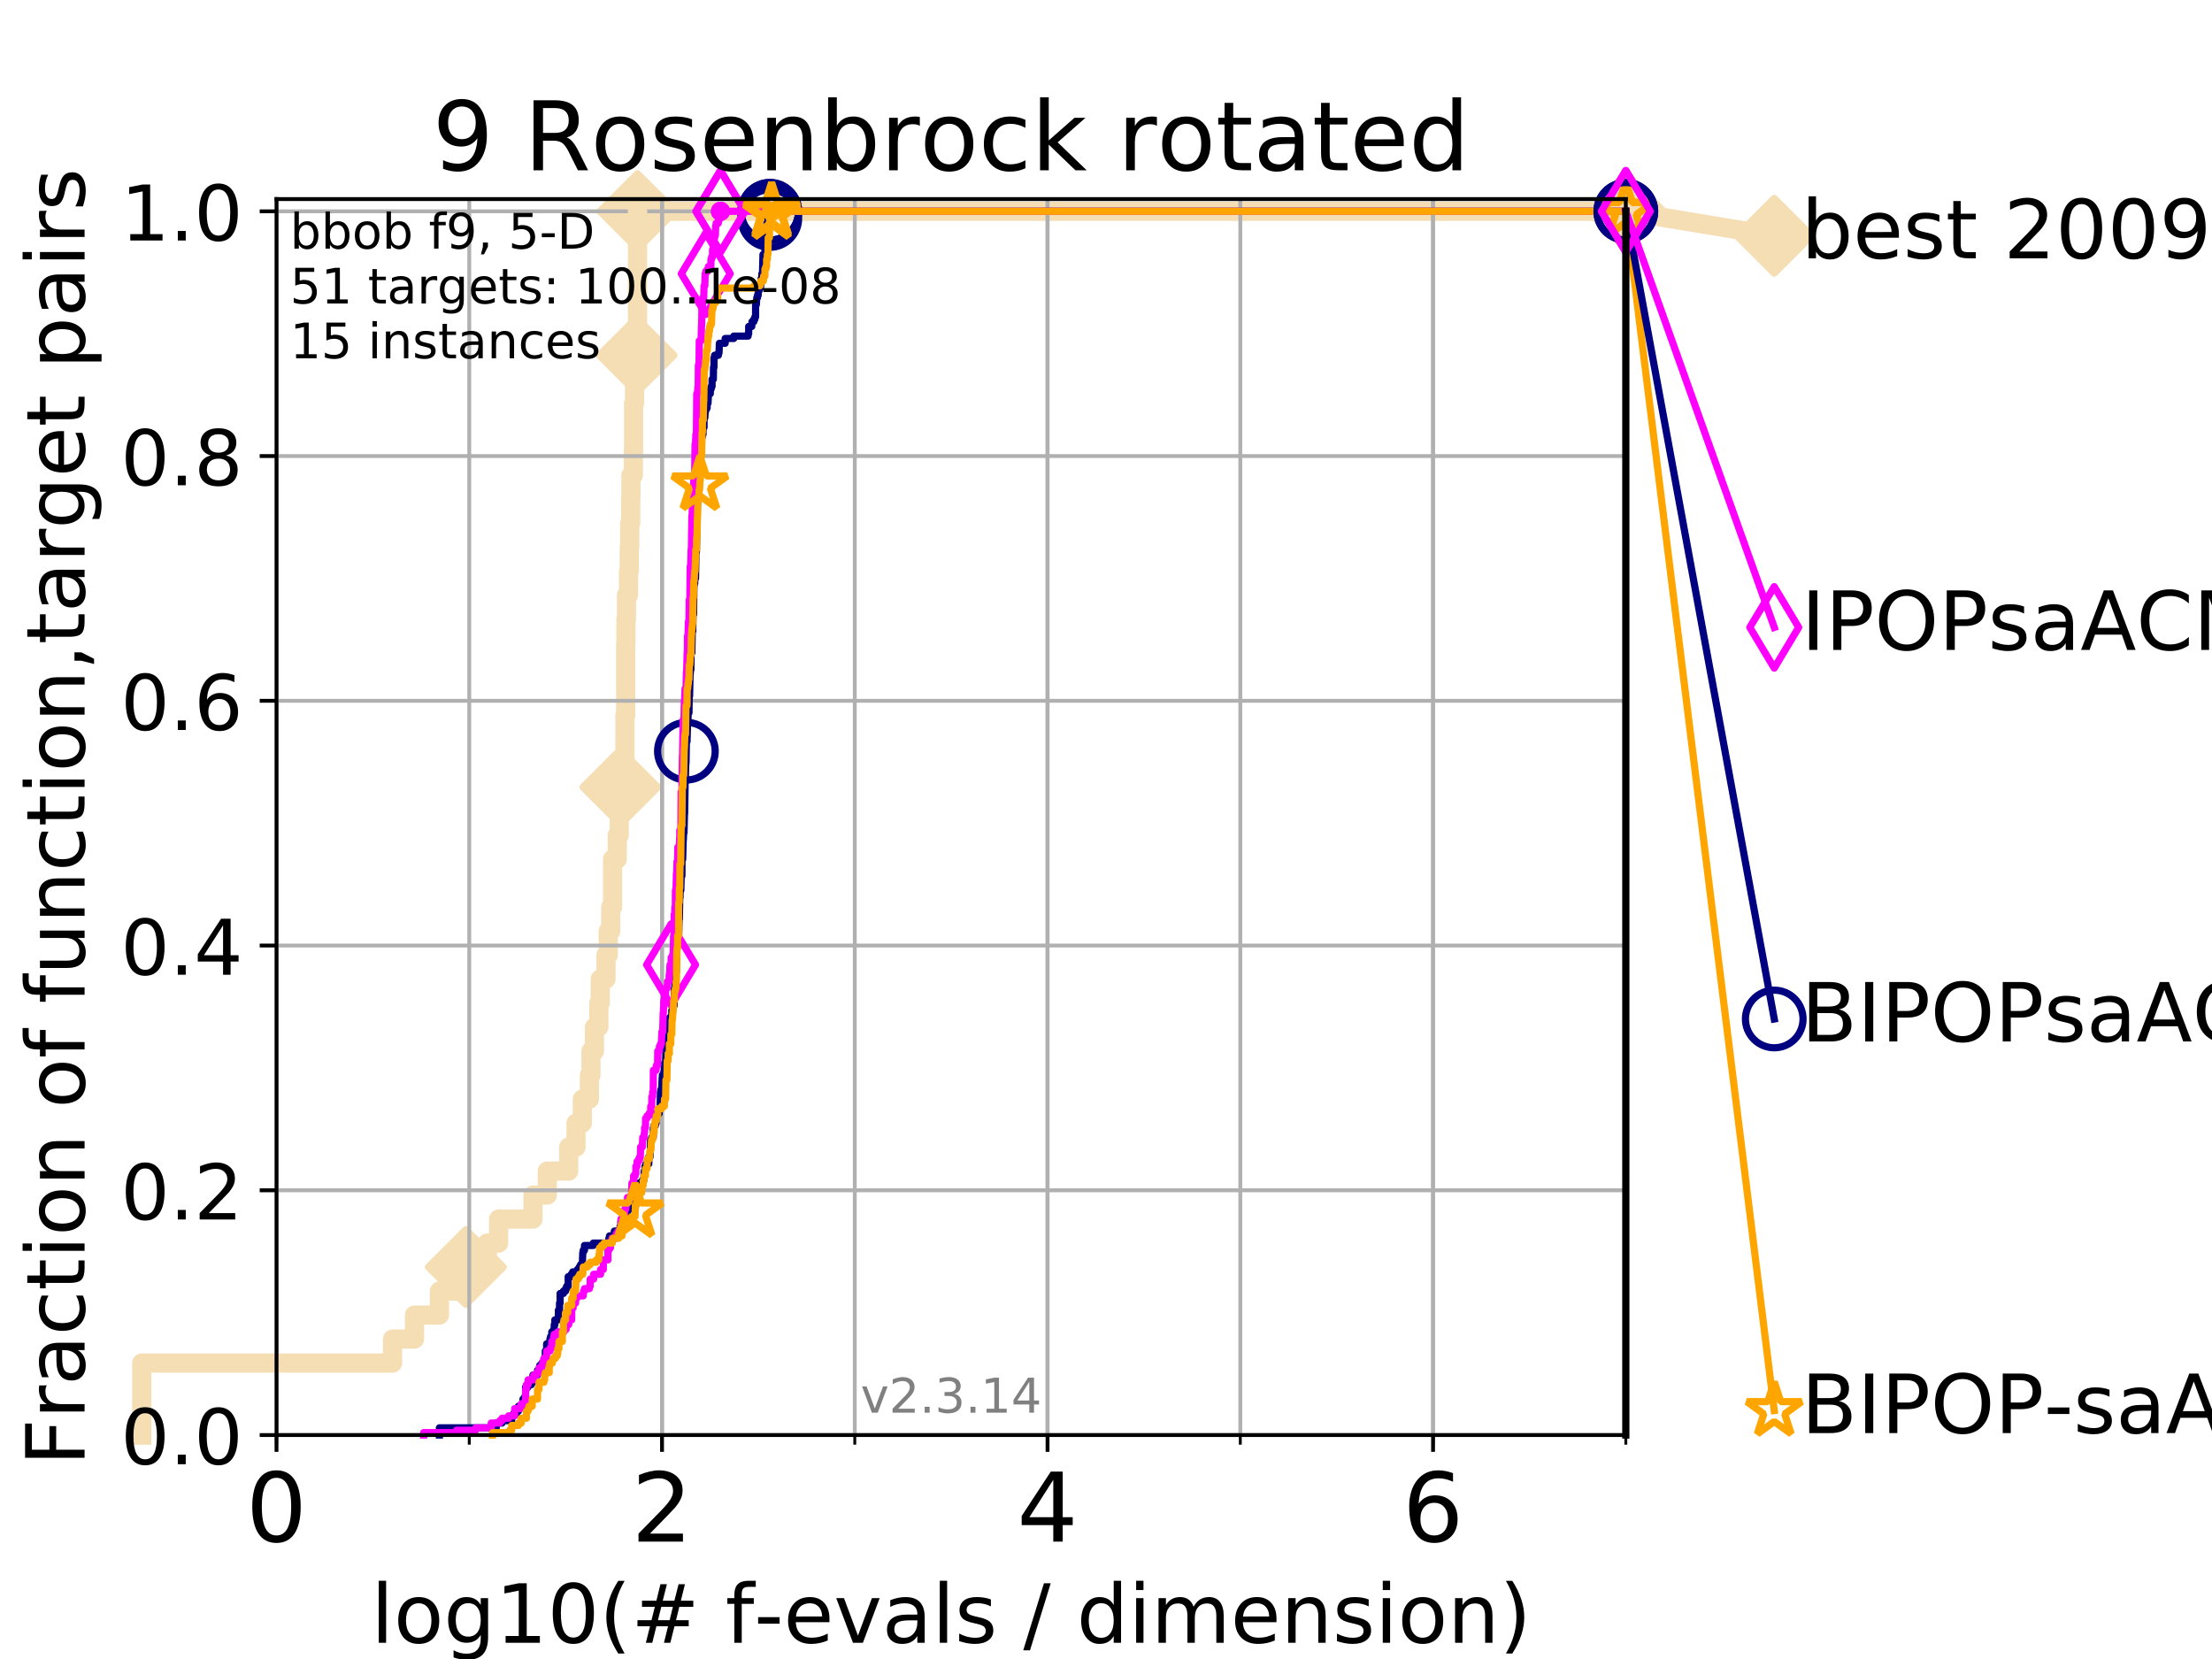 <?xml version="1.0" encoding="utf-8" standalone="no"?>
<!DOCTYPE svg PUBLIC "-//W3C//DTD SVG 1.1//EN"
  "http://www.w3.org/Graphics/SVG/1.1/DTD/svg11.dtd">
<!-- Created with matplotlib (https://matplotlib.org/) -->
<svg height="345.6pt" version="1.1" viewBox="0 0 460.8 345.6" width="460.8pt" xmlns="http://www.w3.org/2000/svg" xmlns:xlink="http://www.w3.org/1999/xlink">
 <defs>
  <style type="text/css">
*{stroke-linecap:butt;stroke-linejoin:round;}
  </style>
 </defs>
 <g id="figure_1">
  <g id="patch_1">
   <path d="M 0 345.6 
L 460.8 345.6 
L 460.8 0 
L 0 0 
z
" style="fill:#ffffff;"/>
  </g>
  <g id="axes_1">
   <g id="patch_2">
    <path d="M 57.6 298.944 
L 338.688 298.944 
L 338.688 41.472 
L 57.6 41.472 
z
" style="fill:#ffffff;"/>
   </g>
   <g id="line2d_1">
    <path d="M 29.533 298.944 
L 29.533 283.949 
L 81.776 283.949 
L 81.776 278.95 
L 86.351 278.95 
L 86.351 273.952 
L 91.535 273.952 
L 91.535 268.953 
L 97.044 268.953 
L 97.044 263.955 
L 101.507 263.955 
L 101.507 258.956 
L 103.871 258.956 
L 103.871 253.958 
L 111.023 253.958 
L 111.023 248.959 
L 114.012 248.959 
L 114.012 243.961 
L 118.471 243.961 
L 118.471 238.962 
L 119.997 238.962 
L 119.997 233.964 
L 121.31 233.964 
L 121.31 228.965 
L 122.782 228.965 
L 122.782 223.967 
L 123.111 223.967 
L 123.111 218.968 
L 123.83 218.968 
L 123.83 213.97 
L 124.744 213.97 
L 124.744 208.971 
L 125.038 208.971 
L 125.038 203.973 
L 126.236 203.973 
L 126.236 198.974 
L 126.707 198.974 
L 126.707 193.976 
L 127.229 193.976 
L 127.229 188.977 
L 127.611 188.977 
L 127.611 178.98 
L 128.591 178.98 
L 128.591 173.982 
L 129.002 173.982 
L 129.002 168.983 
L 129.233 168.983 
L 129.233 163.985 
L 130.182 163.985 
L 130.182 148.989 
L 130.345 148.989 
L 130.345 133.994 
L 130.398 133.994 
L 130.398 128.995 
L 130.505 128.995 
L 130.505 123.997 
L 130.927 123.997 
L 130.927 118.999 
L 131.082 118.999 
L 131.082 114 
L 131.185 114 
L 131.185 109.002 
L 131.389 109.002 
L 131.389 104.003 
L 131.44 104.003 
L 131.44 99.005 
L 131.938 99.005 
L 131.938 94.006 
L 131.987 94.006 
L 131.987 84.009 
L 132.182 84.009 
L 132.182 79.011 
L 132.47 79.011 
L 132.47 74.012 
L 132.613 74.012 
L 132.613 69.014 
L 132.801 69.014 
L 132.801 44.021 
L 338.688 44.021 
" style="fill:none;stroke:#f5deb3;stroke-linecap:square;stroke-width:4;"/>
   </g>
   <g id="line2d_2">
    <defs>
     <path d="M -0 7.778 
L 7.778 0 
L 0 -7.778 
L -7.778 -0 
z
" id="m20052d8966" style="stroke:#f5deb3;stroke-linejoin:miter;stroke-width:1.5;"/>
    </defs>
    <g>
     <use style="fill:#f5deb3;stroke:#f5deb3;stroke-linejoin:miter;stroke-width:1.5;" x="97.044" xlink:href="#m20052d8966" y="263.955"/>
     <use style="fill:#f5deb3;stroke:#f5deb3;stroke-linejoin:miter;stroke-width:1.5;" x="129.233" xlink:href="#m20052d8966" y="163.985"/>
     <use style="fill:#f5deb3;stroke:#f5deb3;stroke-linejoin:miter;stroke-width:1.5;" x="132.613" xlink:href="#m20052d8966" y="74.012"/>
     <use style="fill:#f5deb3;stroke:#f5deb3;stroke-linejoin:miter;stroke-width:1.5;" x="132.801" xlink:href="#m20052d8966" y="44.021"/>
     <use style="fill:#f5deb3;stroke:#f5deb3;stroke-linejoin:miter;stroke-width:1.5;" x="132.801" xlink:href="#m20052d8966" y="44.021"/>
     <use style="fill:#f5deb3;stroke:#f5deb3;stroke-linejoin:miter;stroke-width:1.5;" x="338.688" xlink:href="#m20052d8966" y="44.021"/>
    </g>
   </g>
   <g id="line2d_3">
    <path style="fill:none;stroke:#f5deb3;stroke-linecap:square;stroke-width:4;"/>
    <g/>
   </g>
   <g id="line2d_4">
    <path d="M 338.688 44.021 
L 369.608 49.12 
" style="fill:none;stroke:#f5deb3;stroke-linecap:square;stroke-width:4;"/>
    <g>
     <use style="fill:#f5deb3;stroke:#f5deb3;stroke-linejoin:miter;stroke-width:1.5;" x="338.688" xlink:href="#m20052d8966" y="44.021"/>
     <use style="fill:#f5deb3;stroke:#f5deb3;stroke-linejoin:miter;stroke-width:1.5;" x="369.608" xlink:href="#m20052d8966" y="49.12"/>
    </g>
   </g>
   <g id="matplotlib.axis_1">
    <g id="xtick_1">
     <g id="line2d_5">
      <path clip-path="url(#p5af8d6b633)" d="M 57.6 298.944 
L 57.6 41.472 
" style="fill:none;stroke:#b0b0b0;stroke-linecap:square;stroke-width:0.8;"/>
     </g>
     <g id="line2d_6">
      <defs>
       <path d="M 0 0 
L 0 3.5 
" id="m52649f0cd3" style="stroke:#000000;stroke-width:0.8;"/>
      </defs>
      <g>
       <use style="stroke:#000000;stroke-width:0.8;" x="57.6" xlink:href="#m52649f0cd3" y="298.944"/>
      </g>
     </g>
     <g id="text_1">
      <!-- 0 -->
      <defs>
       <path d="M 31.781 66.406 
Q 24.172 66.406 20.328 58.906 
Q 16.5 51.422 16.5 36.375 
Q 16.5 21.391 20.328 13.891 
Q 24.172 6.391 31.781 6.391 
Q 39.453 6.391 43.281 13.891 
Q 47.125 21.391 47.125 36.375 
Q 47.125 51.422 43.281 58.906 
Q 39.453 66.406 31.781 66.406 
z
M 31.781 74.219 
Q 44.047 74.219 50.516 64.516 
Q 56.984 54.828 56.984 36.375 
Q 56.984 17.969 50.516 8.266 
Q 44.047 -1.422 31.781 -1.422 
Q 19.531 -1.422 13.062 8.266 
Q 6.594 17.969 6.594 36.375 
Q 6.594 54.828 13.062 64.516 
Q 19.531 74.219 31.781 74.219 
z
" id="DejaVuSans-48"/>
      </defs>
      <g transform="translate(51.237 321.141)scale(0.2 -0.2)">
       <use xlink:href="#DejaVuSans-48"/>
      </g>
     </g>
    </g>
    <g id="xtick_2">
     <g id="line2d_7">
      <path clip-path="url(#p5af8d6b633)" d="M 137.911 298.944 
L 137.911 41.472 
" style="fill:none;stroke:#b0b0b0;stroke-linecap:square;stroke-width:0.8;"/>
     </g>
     <g id="line2d_8">
      <g>
       <use style="stroke:#000000;stroke-width:0.8;" x="137.911" xlink:href="#m52649f0cd3" y="298.944"/>
      </g>
     </g>
     <g id="text_2">
      <!-- 2 -->
      <defs>
       <path d="M 19.188 8.297 
L 53.609 8.297 
L 53.609 0 
L 7.328 0 
L 7.328 8.297 
Q 12.938 14.109 22.625 23.891 
Q 32.328 33.688 34.812 36.531 
Q 39.547 41.844 41.422 45.531 
Q 43.312 49.219 43.312 52.781 
Q 43.312 58.594 39.234 62.25 
Q 35.156 65.922 28.609 65.922 
Q 23.969 65.922 18.812 64.312 
Q 13.672 62.703 7.812 59.422 
L 7.812 69.391 
Q 13.766 71.781 18.938 73 
Q 24.125 74.219 28.422 74.219 
Q 39.75 74.219 46.484 68.547 
Q 53.219 62.891 53.219 53.422 
Q 53.219 48.922 51.531 44.891 
Q 49.859 40.875 45.406 35.406 
Q 44.188 33.984 37.641 27.219 
Q 31.109 20.453 19.188 8.297 
z
" id="DejaVuSans-50"/>
      </defs>
      <g transform="translate(131.548 321.141)scale(0.2 -0.2)">
       <use xlink:href="#DejaVuSans-50"/>
      </g>
     </g>
    </g>
    <g id="xtick_3">
     <g id="line2d_9">
      <path clip-path="url(#p5af8d6b633)" d="M 218.222 298.944 
L 218.222 41.472 
" style="fill:none;stroke:#b0b0b0;stroke-linecap:square;stroke-width:0.8;"/>
     </g>
     <g id="line2d_10">
      <g>
       <use style="stroke:#000000;stroke-width:0.8;" x="218.222" xlink:href="#m52649f0cd3" y="298.944"/>
      </g>
     </g>
     <g id="text_3">
      <!-- 4 -->
      <defs>
       <path d="M 37.797 64.312 
L 12.891 25.391 
L 37.797 25.391 
z
M 35.203 72.906 
L 47.609 72.906 
L 47.609 25.391 
L 58.016 25.391 
L 58.016 17.188 
L 47.609 17.188 
L 47.609 0 
L 37.797 0 
L 37.797 17.188 
L 4.891 17.188 
L 4.891 26.703 
z
" id="DejaVuSans-52"/>
      </defs>
      <g transform="translate(211.859 321.141)scale(0.2 -0.2)">
       <use xlink:href="#DejaVuSans-52"/>
      </g>
     </g>
    </g>
    <g id="xtick_4">
     <g id="line2d_11">
      <path clip-path="url(#p5af8d6b633)" d="M 298.533 298.944 
L 298.533 41.472 
" style="fill:none;stroke:#b0b0b0;stroke-linecap:square;stroke-width:0.8;"/>
     </g>
     <g id="line2d_12">
      <g>
       <use style="stroke:#000000;stroke-width:0.8;" x="298.533" xlink:href="#m52649f0cd3" y="298.944"/>
      </g>
     </g>
     <g id="text_4">
      <!-- 6 -->
      <defs>
       <path d="M 33.016 40.375 
Q 26.375 40.375 22.484 35.828 
Q 18.609 31.297 18.609 23.391 
Q 18.609 15.531 22.484 10.953 
Q 26.375 6.391 33.016 6.391 
Q 39.656 6.391 43.531 10.953 
Q 47.406 15.531 47.406 23.391 
Q 47.406 31.297 43.531 35.828 
Q 39.656 40.375 33.016 40.375 
z
M 52.594 71.297 
L 52.594 62.312 
Q 48.875 64.062 45.094 64.984 
Q 41.312 65.922 37.594 65.922 
Q 27.828 65.922 22.672 59.328 
Q 17.531 52.734 16.797 39.406 
Q 19.672 43.656 24.016 45.922 
Q 28.375 48.188 33.594 48.188 
Q 44.578 48.188 50.953 41.516 
Q 57.328 34.859 57.328 23.391 
Q 57.328 12.156 50.688 5.359 
Q 44.047 -1.422 33.016 -1.422 
Q 20.359 -1.422 13.672 8.266 
Q 6.984 17.969 6.984 36.375 
Q 6.984 53.656 15.188 63.938 
Q 23.391 74.219 37.203 74.219 
Q 40.922 74.219 44.703 73.484 
Q 48.484 72.75 52.594 71.297 
z
" id="DejaVuSans-54"/>
      </defs>
      <g transform="translate(292.17 321.141)scale(0.2 -0.2)">
       <use xlink:href="#DejaVuSans-54"/>
      </g>
     </g>
    </g>
    <g id="xtick_5">
     <g id="line2d_13">
      <path clip-path="url(#p5af8d6b633)" d="M 57.6 298.944 
L 57.6 41.472 
" style="fill:none;stroke:#b0b0b0;stroke-linecap:square;stroke-width:0.8;"/>
     </g>
     <g id="line2d_14">
      <defs>
       <path d="M 0 0 
L 0 2 
" id="m001c2a037c" style="stroke:#000000;stroke-width:0.6;"/>
      </defs>
      <g>
       <use style="stroke:#000000;stroke-width:0.6;" x="57.6" xlink:href="#m001c2a037c" y="298.944"/>
      </g>
     </g>
    </g>
    <g id="xtick_6">
     <g id="line2d_15">
      <path clip-path="url(#p5af8d6b633)" d="M 97.755 298.944 
L 97.755 41.472 
" style="fill:none;stroke:#b0b0b0;stroke-linecap:square;stroke-width:0.8;"/>
     </g>
     <g id="line2d_16">
      <g>
       <use style="stroke:#000000;stroke-width:0.6;" x="97.755" xlink:href="#m001c2a037c" y="298.944"/>
      </g>
     </g>
    </g>
    <g id="xtick_7">
     <g id="line2d_17">
      <path clip-path="url(#p5af8d6b633)" d="M 137.911 298.944 
L 137.911 41.472 
" style="fill:none;stroke:#b0b0b0;stroke-linecap:square;stroke-width:0.8;"/>
     </g>
     <g id="line2d_18">
      <g>
       <use style="stroke:#000000;stroke-width:0.6;" x="137.911" xlink:href="#m001c2a037c" y="298.944"/>
      </g>
     </g>
    </g>
    <g id="xtick_8">
     <g id="line2d_19">
      <path clip-path="url(#p5af8d6b633)" d="M 178.066 298.944 
L 178.066 41.472 
" style="fill:none;stroke:#b0b0b0;stroke-linecap:square;stroke-width:0.8;"/>
     </g>
     <g id="line2d_20">
      <g>
       <use style="stroke:#000000;stroke-width:0.6;" x="178.066" xlink:href="#m001c2a037c" y="298.944"/>
      </g>
     </g>
    </g>
    <g id="xtick_9">
     <g id="line2d_21">
      <path clip-path="url(#p5af8d6b633)" d="M 218.222 298.944 
L 218.222 41.472 
" style="fill:none;stroke:#b0b0b0;stroke-linecap:square;stroke-width:0.8;"/>
     </g>
     <g id="line2d_22">
      <g>
       <use style="stroke:#000000;stroke-width:0.6;" x="218.222" xlink:href="#m001c2a037c" y="298.944"/>
      </g>
     </g>
    </g>
    <g id="xtick_10">
     <g id="line2d_23">
      <path clip-path="url(#p5af8d6b633)" d="M 258.377 298.944 
L 258.377 41.472 
" style="fill:none;stroke:#b0b0b0;stroke-linecap:square;stroke-width:0.8;"/>
     </g>
     <g id="line2d_24">
      <g>
       <use style="stroke:#000000;stroke-width:0.6;" x="258.377" xlink:href="#m001c2a037c" y="298.944"/>
      </g>
     </g>
    </g>
    <g id="xtick_11">
     <g id="line2d_25">
      <path clip-path="url(#p5af8d6b633)" d="M 298.533 298.944 
L 298.533 41.472 
" style="fill:none;stroke:#b0b0b0;stroke-linecap:square;stroke-width:0.8;"/>
     </g>
     <g id="line2d_26">
      <g>
       <use style="stroke:#000000;stroke-width:0.6;" x="298.533" xlink:href="#m001c2a037c" y="298.944"/>
      </g>
     </g>
    </g>
    <g id="xtick_12">
     <g id="line2d_27">
      <path clip-path="url(#p5af8d6b633)" d="M 338.688 298.944 
L 338.688 41.472 
" style="fill:none;stroke:#b0b0b0;stroke-linecap:square;stroke-width:0.8;"/>
     </g>
     <g id="line2d_28">
      <g>
       <use style="stroke:#000000;stroke-width:0.6;" x="338.688" xlink:href="#m001c2a037c" y="298.944"/>
      </g>
     </g>
    </g>
    <g id="text_5">
     <!-- log10(# f-evals / dimension) -->
     <defs>
      <path d="M 9.422 75.984 
L 18.406 75.984 
L 18.406 0 
L 9.422 0 
z
" id="DejaVuSans-108"/>
      <path d="M 30.609 48.391 
Q 23.391 48.391 19.188 42.75 
Q 14.984 37.109 14.984 27.297 
Q 14.984 17.484 19.156 11.844 
Q 23.344 6.203 30.609 6.203 
Q 37.797 6.203 41.984 11.859 
Q 46.188 17.531 46.188 27.297 
Q 46.188 37.016 41.984 42.703 
Q 37.797 48.391 30.609 48.391 
z
M 30.609 56 
Q 42.328 56 49.016 48.375 
Q 55.719 40.766 55.719 27.297 
Q 55.719 13.875 49.016 6.219 
Q 42.328 -1.422 30.609 -1.422 
Q 18.844 -1.422 12.172 6.219 
Q 5.516 13.875 5.516 27.297 
Q 5.516 40.766 12.172 48.375 
Q 18.844 56 30.609 56 
z
" id="DejaVuSans-111"/>
      <path d="M 45.406 27.984 
Q 45.406 37.75 41.375 43.109 
Q 37.359 48.484 30.078 48.484 
Q 22.859 48.484 18.828 43.109 
Q 14.797 37.75 14.797 27.984 
Q 14.797 18.266 18.828 12.891 
Q 22.859 7.516 30.078 7.516 
Q 37.359 7.516 41.375 12.891 
Q 45.406 18.266 45.406 27.984 
z
M 54.391 6.781 
Q 54.391 -7.172 48.188 -13.984 
Q 42 -20.797 29.203 -20.797 
Q 24.469 -20.797 20.266 -20.094 
Q 16.062 -19.391 12.109 -17.922 
L 12.109 -9.188 
Q 16.062 -11.328 19.922 -12.344 
Q 23.781 -13.375 27.781 -13.375 
Q 36.625 -13.375 41.016 -8.766 
Q 45.406 -4.156 45.406 5.172 
L 45.406 9.625 
Q 42.625 4.781 38.281 2.391 
Q 33.938 0 27.875 0 
Q 17.828 0 11.672 7.656 
Q 5.516 15.328 5.516 27.984 
Q 5.516 40.672 11.672 48.328 
Q 17.828 56 27.875 56 
Q 33.938 56 38.281 53.609 
Q 42.625 51.219 45.406 46.391 
L 45.406 54.688 
L 54.391 54.688 
z
" id="DejaVuSans-103"/>
      <path d="M 12.406 8.297 
L 28.516 8.297 
L 28.516 63.922 
L 10.984 60.406 
L 10.984 69.391 
L 28.422 72.906 
L 38.281 72.906 
L 38.281 8.297 
L 54.391 8.297 
L 54.391 0 
L 12.406 0 
z
" id="DejaVuSans-49"/>
      <path d="M 31 75.875 
Q 24.469 64.656 21.281 53.656 
Q 18.109 42.672 18.109 31.391 
Q 18.109 20.125 21.312 9.062 
Q 24.516 -2 31 -13.188 
L 23.188 -13.188 
Q 15.875 -1.703 12.234 9.375 
Q 8.594 20.453 8.594 31.391 
Q 8.594 42.281 12.203 53.312 
Q 15.828 64.359 23.188 75.875 
z
" id="DejaVuSans-40"/>
      <path d="M 51.125 44 
L 36.922 44 
L 32.812 27.688 
L 47.125 27.688 
z
M 43.797 71.781 
L 38.719 51.516 
L 52.984 51.516 
L 58.109 71.781 
L 65.922 71.781 
L 60.891 51.516 
L 76.125 51.516 
L 76.125 44 
L 58.984 44 
L 54.984 27.688 
L 70.516 27.688 
L 70.516 20.219 
L 53.078 20.219 
L 48 0 
L 40.188 0 
L 45.219 20.219 
L 30.906 20.219 
L 25.875 0 
L 18.016 0 
L 23.094 20.219 
L 7.719 20.219 
L 7.719 27.688 
L 24.906 27.688 
L 29 44 
L 13.281 44 
L 13.281 51.516 
L 30.906 51.516 
L 35.891 71.781 
z
" id="DejaVuSans-35"/>
      <path id="DejaVuSans-32"/>
      <path d="M 37.109 75.984 
L 37.109 68.5 
L 28.516 68.5 
Q 23.688 68.5 21.797 66.547 
Q 19.922 64.594 19.922 59.516 
L 19.922 54.688 
L 34.719 54.688 
L 34.719 47.703 
L 19.922 47.703 
L 19.922 0 
L 10.891 0 
L 10.891 47.703 
L 2.297 47.703 
L 2.297 54.688 
L 10.891 54.688 
L 10.891 58.5 
Q 10.891 67.625 15.141 71.797 
Q 19.391 75.984 28.609 75.984 
z
" id="DejaVuSans-102"/>
      <path d="M 4.891 31.391 
L 31.203 31.391 
L 31.203 23.391 
L 4.891 23.391 
z
" id="DejaVuSans-45"/>
      <path d="M 56.203 29.594 
L 56.203 25.203 
L 14.891 25.203 
Q 15.484 15.922 20.484 11.062 
Q 25.484 6.203 34.422 6.203 
Q 39.594 6.203 44.453 7.469 
Q 49.312 8.734 54.109 11.281 
L 54.109 2.781 
Q 49.266 0.734 44.188 -0.344 
Q 39.109 -1.422 33.891 -1.422 
Q 20.797 -1.422 13.156 6.188 
Q 5.516 13.812 5.516 26.812 
Q 5.516 40.234 12.766 48.109 
Q 20.016 56 32.328 56 
Q 43.359 56 49.781 48.891 
Q 56.203 41.797 56.203 29.594 
z
M 47.219 32.234 
Q 47.125 39.594 43.094 43.984 
Q 39.062 48.391 32.422 48.391 
Q 24.906 48.391 20.391 44.141 
Q 15.875 39.891 15.188 32.172 
z
" id="DejaVuSans-101"/>
      <path d="M 2.984 54.688 
L 12.5 54.688 
L 29.594 8.797 
L 46.688 54.688 
L 56.203 54.688 
L 35.688 0 
L 23.484 0 
z
" id="DejaVuSans-118"/>
      <path d="M 34.281 27.484 
Q 23.391 27.484 19.188 25 
Q 14.984 22.516 14.984 16.5 
Q 14.984 11.719 18.141 8.906 
Q 21.297 6.109 26.703 6.109 
Q 34.188 6.109 38.703 11.406 
Q 43.219 16.703 43.219 25.484 
L 43.219 27.484 
z
M 52.203 31.203 
L 52.203 0 
L 43.219 0 
L 43.219 8.297 
Q 40.141 3.328 35.547 0.953 
Q 30.953 -1.422 24.312 -1.422 
Q 15.922 -1.422 10.953 3.297 
Q 6 8.016 6 15.922 
Q 6 25.141 12.172 29.828 
Q 18.359 34.516 30.609 34.516 
L 43.219 34.516 
L 43.219 35.406 
Q 43.219 41.609 39.141 45 
Q 35.062 48.391 27.688 48.391 
Q 23 48.391 18.547 47.266 
Q 14.109 46.141 10.016 43.891 
L 10.016 52.203 
Q 14.938 54.109 19.578 55.047 
Q 24.219 56 28.609 56 
Q 40.484 56 46.344 49.844 
Q 52.203 43.703 52.203 31.203 
z
" id="DejaVuSans-97"/>
      <path d="M 44.281 53.078 
L 44.281 44.578 
Q 40.484 46.531 36.375 47.5 
Q 32.281 48.484 27.875 48.484 
Q 21.188 48.484 17.844 46.438 
Q 14.5 44.391 14.5 40.281 
Q 14.5 37.156 16.891 35.375 
Q 19.281 33.594 26.516 31.984 
L 29.594 31.297 
Q 39.156 29.25 43.188 25.516 
Q 47.219 21.781 47.219 15.094 
Q 47.219 7.469 41.188 3.016 
Q 35.156 -1.422 24.609 -1.422 
Q 20.219 -1.422 15.453 -0.562 
Q 10.688 0.297 5.422 2 
L 5.422 11.281 
Q 10.406 8.688 15.234 7.391 
Q 20.062 6.109 24.812 6.109 
Q 31.156 6.109 34.562 8.281 
Q 37.984 10.453 37.984 14.406 
Q 37.984 18.062 35.516 20.016 
Q 33.062 21.969 24.703 23.781 
L 21.578 24.516 
Q 13.234 26.266 9.516 29.906 
Q 5.812 33.547 5.812 39.891 
Q 5.812 47.609 11.281 51.797 
Q 16.75 56 26.812 56 
Q 31.781 56 36.172 55.266 
Q 40.578 54.547 44.281 53.078 
z
" id="DejaVuSans-115"/>
      <path d="M 25.391 72.906 
L 33.688 72.906 
L 8.297 -9.281 
L 0 -9.281 
z
" id="DejaVuSans-47"/>
      <path d="M 45.406 46.391 
L 45.406 75.984 
L 54.391 75.984 
L 54.391 0 
L 45.406 0 
L 45.406 8.203 
Q 42.578 3.328 38.25 0.953 
Q 33.938 -1.422 27.875 -1.422 
Q 17.969 -1.422 11.734 6.484 
Q 5.516 14.406 5.516 27.297 
Q 5.516 40.188 11.734 48.094 
Q 17.969 56 27.875 56 
Q 33.938 56 38.25 53.625 
Q 42.578 51.266 45.406 46.391 
z
M 14.797 27.297 
Q 14.797 17.391 18.875 11.75 
Q 22.953 6.109 30.078 6.109 
Q 37.203 6.109 41.297 11.75 
Q 45.406 17.391 45.406 27.297 
Q 45.406 37.203 41.297 42.844 
Q 37.203 48.484 30.078 48.484 
Q 22.953 48.484 18.875 42.844 
Q 14.797 37.203 14.797 27.297 
z
" id="DejaVuSans-100"/>
      <path d="M 9.422 54.688 
L 18.406 54.688 
L 18.406 0 
L 9.422 0 
z
M 9.422 75.984 
L 18.406 75.984 
L 18.406 64.594 
L 9.422 64.594 
z
" id="DejaVuSans-105"/>
      <path d="M 52 44.188 
Q 55.375 50.25 60.062 53.125 
Q 64.75 56 71.094 56 
Q 79.641 56 84.281 50.016 
Q 88.922 44.047 88.922 33.016 
L 88.922 0 
L 79.891 0 
L 79.891 32.719 
Q 79.891 40.578 77.094 44.375 
Q 74.312 48.188 68.609 48.188 
Q 61.625 48.188 57.562 43.547 
Q 53.516 38.922 53.516 30.906 
L 53.516 0 
L 44.484 0 
L 44.484 32.719 
Q 44.484 40.625 41.703 44.406 
Q 38.922 48.188 33.109 48.188 
Q 26.219 48.188 22.156 43.531 
Q 18.109 38.875 18.109 30.906 
L 18.109 0 
L 9.078 0 
L 9.078 54.688 
L 18.109 54.688 
L 18.109 46.188 
Q 21.188 51.219 25.484 53.609 
Q 29.781 56 35.688 56 
Q 41.656 56 45.828 52.969 
Q 50 49.953 52 44.188 
z
" id="DejaVuSans-109"/>
      <path d="M 54.891 33.016 
L 54.891 0 
L 45.906 0 
L 45.906 32.719 
Q 45.906 40.484 42.875 44.328 
Q 39.844 48.188 33.797 48.188 
Q 26.516 48.188 22.312 43.547 
Q 18.109 38.922 18.109 30.906 
L 18.109 0 
L 9.078 0 
L 9.078 54.688 
L 18.109 54.688 
L 18.109 46.188 
Q 21.344 51.125 25.703 53.562 
Q 30.078 56 35.797 56 
Q 45.219 56 50.047 50.172 
Q 54.891 44.344 54.891 33.016 
z
" id="DejaVuSans-110"/>
      <path d="M 8.016 75.875 
L 15.828 75.875 
Q 23.141 64.359 26.781 53.312 
Q 30.422 42.281 30.422 31.391 
Q 30.422 20.453 26.781 9.375 
Q 23.141 -1.703 15.828 -13.188 
L 8.016 -13.188 
Q 14.5 -2 17.703 9.062 
Q 20.906 20.125 20.906 31.391 
Q 20.906 42.672 17.703 53.656 
Q 14.5 64.656 8.016 75.875 
z
" id="DejaVuSans-41"/>
     </defs>
     <g transform="translate(77.303 342.218)scale(0.17 -0.17)">
      <use xlink:href="#DejaVuSans-108"/>
      <use x="27.783" xlink:href="#DejaVuSans-111"/>
      <use x="88.965" xlink:href="#DejaVuSans-103"/>
      <use x="152.441" xlink:href="#DejaVuSans-49"/>
      <use x="216.064" xlink:href="#DejaVuSans-48"/>
      <use x="279.688" xlink:href="#DejaVuSans-40"/>
      <use x="318.701" xlink:href="#DejaVuSans-35"/>
      <use x="402.49" xlink:href="#DejaVuSans-32"/>
      <use x="434.277" xlink:href="#DejaVuSans-102"/>
      <use x="469.404" xlink:href="#DejaVuSans-45"/>
      <use x="505.488" xlink:href="#DejaVuSans-101"/>
      <use x="567.012" xlink:href="#DejaVuSans-118"/>
      <use x="626.191" xlink:href="#DejaVuSans-97"/>
      <use x="687.471" xlink:href="#DejaVuSans-108"/>
      <use x="715.254" xlink:href="#DejaVuSans-115"/>
      <use x="767.354" xlink:href="#DejaVuSans-32"/>
      <use x="799.141" xlink:href="#DejaVuSans-47"/>
      <use x="832.832" xlink:href="#DejaVuSans-32"/>
      <use x="864.619" xlink:href="#DejaVuSans-100"/>
      <use x="928.096" xlink:href="#DejaVuSans-105"/>
      <use x="955.879" xlink:href="#DejaVuSans-109"/>
      <use x="1053.291" xlink:href="#DejaVuSans-101"/>
      <use x="1114.814" xlink:href="#DejaVuSans-110"/>
      <use x="1178.193" xlink:href="#DejaVuSans-115"/>
      <use x="1230.293" xlink:href="#DejaVuSans-105"/>
      <use x="1258.076" xlink:href="#DejaVuSans-111"/>
      <use x="1319.258" xlink:href="#DejaVuSans-110"/>
      <use x="1382.637" xlink:href="#DejaVuSans-41"/>
     </g>
    </g>
   </g>
   <g id="matplotlib.axis_2">
    <g id="ytick_1">
     <g id="line2d_29">
      <path clip-path="url(#p5af8d6b633)" d="M 57.6 298.944 
L 338.688 298.944 
" style="fill:none;stroke:#b0b0b0;stroke-linecap:square;stroke-width:0.8;"/>
     </g>
     <g id="line2d_30">
      <defs>
       <path d="M 0 0 
L -3.5 0 
" id="m133822d59f" style="stroke:#000000;stroke-width:0.8;"/>
      </defs>
      <g>
       <use style="stroke:#000000;stroke-width:0.8;" x="57.6" xlink:href="#m133822d59f" y="298.944"/>
      </g>
     </g>
     <g id="text_6">
      <!-- 0.0 -->
      <defs>
       <path d="M 10.688 12.406 
L 21 12.406 
L 21 0 
L 10.688 0 
z
" id="DejaVuSans-46"/>
      </defs>
      <g transform="translate(25.155 305.023)scale(0.16 -0.16)">
       <use xlink:href="#DejaVuSans-48"/>
       <use x="63.623" xlink:href="#DejaVuSans-46"/>
       <use x="95.41" xlink:href="#DejaVuSans-48"/>
      </g>
     </g>
    </g>
    <g id="ytick_2">
     <g id="line2d_31">
      <path clip-path="url(#p5af8d6b633)" d="M 57.6 247.959 
L 338.688 247.959 
" style="fill:none;stroke:#b0b0b0;stroke-linecap:square;stroke-width:0.8;"/>
     </g>
     <g id="line2d_32">
      <g>
       <use style="stroke:#000000;stroke-width:0.8;" x="57.6" xlink:href="#m133822d59f" y="247.959"/>
      </g>
     </g>
     <g id="text_7">
      <!-- 0.2 -->
      <g transform="translate(25.155 254.038)scale(0.16 -0.16)">
       <use xlink:href="#DejaVuSans-48"/>
       <use x="63.623" xlink:href="#DejaVuSans-46"/>
       <use x="95.41" xlink:href="#DejaVuSans-50"/>
      </g>
     </g>
    </g>
    <g id="ytick_3">
     <g id="line2d_33">
      <path clip-path="url(#p5af8d6b633)" d="M 57.6 196.975 
L 338.688 196.975 
" style="fill:none;stroke:#b0b0b0;stroke-linecap:square;stroke-width:0.8;"/>
     </g>
     <g id="line2d_34">
      <g>
       <use style="stroke:#000000;stroke-width:0.8;" x="57.6" xlink:href="#m133822d59f" y="196.975"/>
      </g>
     </g>
     <g id="text_8">
      <!-- 0.4 -->
      <g transform="translate(25.155 203.054)scale(0.16 -0.16)">
       <use xlink:href="#DejaVuSans-48"/>
       <use x="63.623" xlink:href="#DejaVuSans-46"/>
       <use x="95.41" xlink:href="#DejaVuSans-52"/>
      </g>
     </g>
    </g>
    <g id="ytick_4">
     <g id="line2d_35">
      <path clip-path="url(#p5af8d6b633)" d="M 57.6 145.99 
L 338.688 145.99 
" style="fill:none;stroke:#b0b0b0;stroke-linecap:square;stroke-width:0.8;"/>
     </g>
     <g id="line2d_36">
      <g>
       <use style="stroke:#000000;stroke-width:0.8;" x="57.6" xlink:href="#m133822d59f" y="145.99"/>
      </g>
     </g>
     <g id="text_9">
      <!-- 0.6 -->
      <g transform="translate(25.155 152.069)scale(0.16 -0.16)">
       <use xlink:href="#DejaVuSans-48"/>
       <use x="63.623" xlink:href="#DejaVuSans-46"/>
       <use x="95.41" xlink:href="#DejaVuSans-54"/>
      </g>
     </g>
    </g>
    <g id="ytick_5">
     <g id="line2d_37">
      <path clip-path="url(#p5af8d6b633)" d="M 57.6 95.006 
L 338.688 95.006 
" style="fill:none;stroke:#b0b0b0;stroke-linecap:square;stroke-width:0.8;"/>
     </g>
     <g id="line2d_38">
      <g>
       <use style="stroke:#000000;stroke-width:0.8;" x="57.6" xlink:href="#m133822d59f" y="95.006"/>
      </g>
     </g>
     <g id="text_10">
      <!-- 0.8 -->
      <defs>
       <path d="M 31.781 34.625 
Q 24.75 34.625 20.719 30.859 
Q 16.703 27.094 16.703 20.516 
Q 16.703 13.922 20.719 10.156 
Q 24.75 6.391 31.781 6.391 
Q 38.812 6.391 42.859 10.172 
Q 46.922 13.969 46.922 20.516 
Q 46.922 27.094 42.891 30.859 
Q 38.875 34.625 31.781 34.625 
z
M 21.922 38.812 
Q 15.578 40.375 12.031 44.719 
Q 8.5 49.078 8.5 55.328 
Q 8.5 64.062 14.719 69.141 
Q 20.953 74.219 31.781 74.219 
Q 42.672 74.219 48.875 69.141 
Q 55.078 64.062 55.078 55.328 
Q 55.078 49.078 51.531 44.719 
Q 48 40.375 41.703 38.812 
Q 48.828 37.156 52.797 32.312 
Q 56.781 27.484 56.781 20.516 
Q 56.781 9.906 50.312 4.234 
Q 43.844 -1.422 31.781 -1.422 
Q 19.734 -1.422 13.25 4.234 
Q 6.781 9.906 6.781 20.516 
Q 6.781 27.484 10.781 32.312 
Q 14.797 37.156 21.922 38.812 
z
M 18.312 54.391 
Q 18.312 48.734 21.844 45.562 
Q 25.391 42.391 31.781 42.391 
Q 38.141 42.391 41.719 45.562 
Q 45.312 48.734 45.312 54.391 
Q 45.312 60.062 41.719 63.234 
Q 38.141 66.406 31.781 66.406 
Q 25.391 66.406 21.844 63.234 
Q 18.312 60.062 18.312 54.391 
z
" id="DejaVuSans-56"/>
      </defs>
      <g transform="translate(25.155 101.085)scale(0.16 -0.16)">
       <use xlink:href="#DejaVuSans-48"/>
       <use x="63.623" xlink:href="#DejaVuSans-46"/>
       <use x="95.41" xlink:href="#DejaVuSans-56"/>
      </g>
     </g>
    </g>
    <g id="ytick_6">
     <g id="line2d_39">
      <path clip-path="url(#p5af8d6b633)" d="M 57.6 44.021 
L 338.688 44.021 
" style="fill:none;stroke:#b0b0b0;stroke-linecap:square;stroke-width:0.8;"/>
     </g>
     <g id="line2d_40">
      <g>
       <use style="stroke:#000000;stroke-width:0.8;" x="57.6" xlink:href="#m133822d59f" y="44.021"/>
      </g>
     </g>
     <g id="text_11">
      <!-- 1.0 -->
      <g transform="translate(25.155 50.1)scale(0.16 -0.16)">
       <use xlink:href="#DejaVuSans-49"/>
       <use x="63.623" xlink:href="#DejaVuSans-46"/>
       <use x="95.41" xlink:href="#DejaVuSans-48"/>
      </g>
     </g>
    </g>
    <g id="text_12">
     <!-- Fraction of function,target pairs -->
     <defs>
      <path d="M 9.812 72.906 
L 51.703 72.906 
L 51.703 64.594 
L 19.672 64.594 
L 19.672 43.109 
L 48.578 43.109 
L 48.578 34.812 
L 19.672 34.812 
L 19.672 0 
L 9.812 0 
z
" id="DejaVuSans-70"/>
      <path d="M 41.109 46.297 
Q 39.594 47.172 37.812 47.578 
Q 36.031 48 33.891 48 
Q 26.266 48 22.188 43.047 
Q 18.109 38.094 18.109 28.812 
L 18.109 0 
L 9.078 0 
L 9.078 54.688 
L 18.109 54.688 
L 18.109 46.188 
Q 20.953 51.172 25.484 53.578 
Q 30.031 56 36.531 56 
Q 37.453 56 38.578 55.875 
Q 39.703 55.766 41.062 55.516 
z
" id="DejaVuSans-114"/>
      <path d="M 48.781 52.594 
L 48.781 44.188 
Q 44.969 46.297 41.141 47.344 
Q 37.312 48.391 33.406 48.391 
Q 24.656 48.391 19.812 42.844 
Q 14.984 37.312 14.984 27.297 
Q 14.984 17.281 19.812 11.734 
Q 24.656 6.203 33.406 6.203 
Q 37.312 6.203 41.141 7.25 
Q 44.969 8.297 48.781 10.406 
L 48.781 2.094 
Q 45.016 0.344 40.984 -0.531 
Q 36.969 -1.422 32.422 -1.422 
Q 20.062 -1.422 12.781 6.344 
Q 5.516 14.109 5.516 27.297 
Q 5.516 40.672 12.859 48.328 
Q 20.219 56 33.016 56 
Q 37.156 56 41.109 55.141 
Q 45.062 54.297 48.781 52.594 
z
" id="DejaVuSans-99"/>
      <path d="M 18.312 70.219 
L 18.312 54.688 
L 36.812 54.688 
L 36.812 47.703 
L 18.312 47.703 
L 18.312 18.016 
Q 18.312 11.328 20.141 9.422 
Q 21.969 7.516 27.594 7.516 
L 36.812 7.516 
L 36.812 0 
L 27.594 0 
Q 17.188 0 13.234 3.875 
Q 9.281 7.766 9.281 18.016 
L 9.281 47.703 
L 2.688 47.703 
L 2.688 54.688 
L 9.281 54.688 
L 9.281 70.219 
z
" id="DejaVuSans-116"/>
      <path d="M 8.5 21.578 
L 8.5 54.688 
L 17.484 54.688 
L 17.484 21.922 
Q 17.484 14.156 20.5 10.266 
Q 23.531 6.391 29.594 6.391 
Q 36.859 6.391 41.078 11.031 
Q 45.312 15.672 45.312 23.688 
L 45.312 54.688 
L 54.297 54.688 
L 54.297 0 
L 45.312 0 
L 45.312 8.406 
Q 42.047 3.422 37.719 1 
Q 33.406 -1.422 27.688 -1.422 
Q 18.266 -1.422 13.375 4.438 
Q 8.5 10.297 8.5 21.578 
z
M 31.109 56 
z
" id="DejaVuSans-117"/>
      <path d="M 11.719 12.406 
L 22.016 12.406 
L 22.016 4 
L 14.016 -11.625 
L 7.719 -11.625 
L 11.719 4 
z
" id="DejaVuSans-44"/>
      <path d="M 18.109 8.203 
L 18.109 -20.797 
L 9.078 -20.797 
L 9.078 54.688 
L 18.109 54.688 
L 18.109 46.391 
Q 20.953 51.266 25.266 53.625 
Q 29.594 56 35.594 56 
Q 45.562 56 51.781 48.094 
Q 58.016 40.188 58.016 27.297 
Q 58.016 14.406 51.781 6.484 
Q 45.562 -1.422 35.594 -1.422 
Q 29.594 -1.422 25.266 0.953 
Q 20.953 3.328 18.109 8.203 
z
M 48.688 27.297 
Q 48.688 37.203 44.609 42.844 
Q 40.531 48.484 33.406 48.484 
Q 26.266 48.484 22.188 42.844 
Q 18.109 37.203 18.109 27.297 
Q 18.109 17.391 22.188 11.75 
Q 26.266 6.109 33.406 6.109 
Q 40.531 6.109 44.609 11.75 
Q 48.688 17.391 48.688 27.297 
z
" id="DejaVuSans-112"/>
     </defs>
     <g transform="translate(17.62 305.347)rotate(-90)scale(0.17 -0.17)">
      <use xlink:href="#DejaVuSans-70"/>
      <use x="57.41" xlink:href="#DejaVuSans-114"/>
      <use x="98.523" xlink:href="#DejaVuSans-97"/>
      <use x="159.803" xlink:href="#DejaVuSans-99"/>
      <use x="214.783" xlink:href="#DejaVuSans-116"/>
      <use x="253.992" xlink:href="#DejaVuSans-105"/>
      <use x="281.775" xlink:href="#DejaVuSans-111"/>
      <use x="342.957" xlink:href="#DejaVuSans-110"/>
      <use x="406.336" xlink:href="#DejaVuSans-32"/>
      <use x="438.123" xlink:href="#DejaVuSans-111"/>
      <use x="499.305" xlink:href="#DejaVuSans-102"/>
      <use x="534.51" xlink:href="#DejaVuSans-32"/>
      <use x="566.297" xlink:href="#DejaVuSans-102"/>
      <use x="601.502" xlink:href="#DejaVuSans-117"/>
      <use x="664.881" xlink:href="#DejaVuSans-110"/>
      <use x="728.26" xlink:href="#DejaVuSans-99"/>
      <use x="783.24" xlink:href="#DejaVuSans-116"/>
      <use x="822.449" xlink:href="#DejaVuSans-105"/>
      <use x="850.232" xlink:href="#DejaVuSans-111"/>
      <use x="911.414" xlink:href="#DejaVuSans-110"/>
      <use x="974.793" xlink:href="#DejaVuSans-44"/>
      <use x="1006.58" xlink:href="#DejaVuSans-116"/>
      <use x="1045.789" xlink:href="#DejaVuSans-97"/>
      <use x="1107.068" xlink:href="#DejaVuSans-114"/>
      <use x="1148.166" xlink:href="#DejaVuSans-103"/>
      <use x="1211.643" xlink:href="#DejaVuSans-101"/>
      <use x="1273.166" xlink:href="#DejaVuSans-116"/>
      <use x="1312.375" xlink:href="#DejaVuSans-32"/>
      <use x="1344.162" xlink:href="#DejaVuSans-112"/>
      <use x="1407.639" xlink:href="#DejaVuSans-97"/>
      <use x="1468.918" xlink:href="#DejaVuSans-105"/>
      <use x="1496.701" xlink:href="#DejaVuSans-114"/>
      <use x="1537.814" xlink:href="#DejaVuSans-115"/>
     </g>
    </g>
   </g>
   <g id="line2d_41">
    <defs>
     <path d="M 0 1.5 
C 0.398 1.5 0.779 1.342 1.061 1.061 
C 1.342 0.779 1.5 0.398 1.5 0 
C 1.5 -0.398 1.342 -0.779 1.061 -1.061 
C 0.779 -1.342 0.398 -1.5 0 -1.5 
C -0.398 -1.5 -0.779 -1.342 -1.061 -1.061 
C -1.342 -0.779 -1.5 -0.398 -1.5 0 
C -1.5 0.398 -1.342 0.779 -1.061 1.061 
C -0.779 1.342 -0.398 1.5 0 1.5 
z
" id="mc5e1a5dc3b" style="stroke:#f5deb3;"/>
    </defs>
    <g>
     <use style="fill:#f5deb3;stroke:#f5deb3;" x="132.801" xlink:href="#mc5e1a5dc3b" y="44.021"/>
     <use style="fill:#f5deb3;stroke:#f5deb3;" x="132.801" xlink:href="#mc5e1a5dc3b" y="44.021"/>
    </g>
   </g>
   <g id="line2d_42">
    <defs>
     <path d="M 0 1.5 
C 0.398 1.5 0.779 1.342 1.061 1.061 
C 1.342 0.779 1.5 0.398 1.5 0 
C 1.5 -0.398 1.342 -0.779 1.061 -1.061 
C 0.779 -1.342 0.398 -1.5 0 -1.5 
C -0.398 -1.5 -0.779 -1.342 -1.061 -1.061 
C -1.342 -0.779 -1.5 -0.398 -1.5 0 
C -1.5 0.398 -1.342 0.779 -1.061 1.061 
C -0.779 1.342 -0.398 1.5 0 1.5 
z
" id="m133e0bcb53" style="stroke:#000080;"/>
    </defs>
    <g>
     <use style="fill:#000080;stroke:#000080;" x="160.365" xlink:href="#m133e0bcb53" y="44.021"/>
     <use style="fill:#000080;stroke:#000080;" x="160.365" xlink:href="#m133e0bcb53" y="44.021"/>
    </g>
   </g>
   <g id="line2d_43">
    <path d="M 91.535 298.944 
L 91.535 297.444 
L 103.372 297.444 
L 103.372 296.445 
L 104.592 296.445 
L 104.592 295.945 
L 106.594 295.945 
L 106.594 294.945 
L 107.009 294.945 
L 107.009 294.445 
L 107.614 294.445 
L 107.614 293.946 
L 108.006 293.946 
L 108.006 292.946 
L 108.949 292.946 
L 108.949 291.446 
L 109.312 291.446 
L 109.312 290.946 
L 109.491 290.946 
L 109.491 288.947 
L 110.017 288.947 
L 110.017 288.447 
L 110.694 288.447 
L 110.694 287.947 
L 111.023 287.947 
L 111.023 286.448 
L 111.975 286.448 
L 111.975 285.448 
L 112.432 285.448 
L 112.432 284.448 
L 112.877 284.448 
L 112.877 283.949 
L 113.311 283.949 
L 113.311 283.449 
L 113.595 283.449 
L 113.595 281.449 
L 113.874 281.449 
L 113.874 279.95 
L 114.552 279.95 
L 114.552 278.95 
L 114.685 278.95 
L 114.685 278.45 
L 114.947 278.45 
L 114.947 277.451 
L 115.333 277.451 
L 115.333 276.951 
L 115.46 276.951 
L 115.46 275.951 
L 115.586 275.951 
L 115.586 274.951 
L 116.323 274.951 
L 116.323 272.952 
L 116.562 272.952 
L 116.562 271.452 
L 116.68 271.452 
L 116.68 269.453 
L 117.373 269.453 
L 117.373 268.953 
L 117.821 268.953 
L 117.821 268.453 
L 118.04 268.453 
L 118.04 267.953 
L 118.364 267.953 
L 118.364 265.954 
L 118.994 265.954 
L 118.994 265.454 
L 119.301 265.454 
L 119.301 264.954 
L 120.287 264.954 
L 120.287 264.454 
L 120.666 264.454 
L 120.666 263.955 
L 120.945 263.955 
L 120.945 263.455 
L 121.31 263.455 
L 121.4 260.956 
L 121.49 260.956 
L 121.49 260.456 
L 121.756 260.456 
L 121.756 259.456 
L 123.594 259.456 
L 123.594 258.956 
L 126.773 258.956 
L 126.839 257.956 
L 126.97 257.956 
L 126.97 257.457 
L 127.923 257.457 
L 127.985 256.457 
L 129.176 256.457 
L 129.176 255.457 
L 129.348 255.457 
L 129.348 254.457 
L 129.909 254.457 
L 129.909 253.958 
L 130.291 253.958 
L 130.291 253.458 
L 130.665 253.458 
L 130.717 251.958 
L 131.082 251.958 
L 131.134 250.459 
L 131.49 250.459 
L 131.49 249.959 
L 132.085 249.959 
L 132.085 248.959 
L 132.327 248.959 
L 132.327 247.46 
L 132.94 247.46 
L 133.033 246.46 
L 133.756 246.46 
L 133.756 245.96 
L 134.106 245.96 
L 134.193 243.961 
L 134.365 243.961 
L 134.365 242.961 
L 134.535 242.961 
L 134.535 242.461 
L 135.159 242.461 
L 135.159 240.962 
L 135.442 240.962 
L 135.522 237.463 
L 135.761 237.463 
L 135.761 236.963 
L 136.073 236.963 
L 136.112 234.963 
L 136.228 234.963 
L 136.228 234.464 
L 136.532 234.464 
L 136.532 233.964 
L 136.683 233.964 
L 136.683 231.964 
L 137.308 231.964 
L 137.308 230.965 
L 137.487 230.965 
L 137.594 227.466 
L 137.7 227.466 
L 137.7 226.966 
L 137.841 226.966 
L 137.946 224.467 
L 137.98 224.467 
L 137.98 223.967 
L 138.256 223.967 
L 138.256 223.467 
L 138.392 223.467 
L 138.46 221.467 
L 138.662 221.467 
L 138.762 218.468 
L 138.894 218.468 
L 138.993 216.469 
L 139.025 216.469 
L 139.025 215.969 
L 139.188 215.969 
L 139.285 213.97 
L 139.446 213.97 
L 139.509 211.97 
L 139.949 211.97 
L 139.949 210.471 
L 140.135 210.471 
L 140.135 209.971 
L 140.257 209.971 
L 140.257 209.471 
L 140.439 209.471 
L 140.469 205.972 
L 140.589 205.972 
L 140.679 203.973 
L 140.708 203.973 
L 140.738 202.473 
L 140.886 202.473 
L 140.974 196.475 
L 141.003 196.475 
L 141.061 194.975 
L 141.379 194.975 
L 141.464 191.477 
L 141.521 191.477 
L 141.606 186.978 
L 141.662 186.978 
L 141.69 185.478 
L 141.83 185.478 
L 141.914 182.479 
L 142.052 182.479 
L 142.079 178.98 
L 142.216 178.98 
L 142.325 174.982 
L 142.352 174.982 
L 142.406 173.482 
L 142.486 173.482 
L 142.593 169.483 
L 142.62 169.483 
L 142.726 162.985 
L 142.753 162.985 
L 142.858 158.986 
L 142.91 158.986 
L 142.989 154.488 
L 143.119 154.488 
L 143.222 150.989 
L 143.299 150.989 
L 143.35 148.49 
L 143.528 148.49 
L 143.578 144.991 
L 143.654 144.991 
L 143.754 140.492 
L 143.779 140.492 
L 143.853 139.492 
L 143.928 139.492 
L 143.952 135.993 
L 144.124 135.993 
L 144.221 131.495 
L 144.318 131.495 
L 144.367 127.996 
L 144.487 127.996 
L 144.558 121.998 
L 144.606 121.998 
L 144.606 121.498 
L 144.724 121.498 
L 144.748 120.498 
L 144.889 120.498 
L 144.982 115 
L 145.075 115 
L 145.167 109.002 
L 145.19 109.002 
L 145.259 105.003 
L 145.304 105.003 
L 145.395 100.004 
L 145.441 100.004 
L 145.463 98.005 
L 145.643 98.005 
L 145.643 95.506 
L 145.976 95.506 
L 145.998 92.507 
L 146.151 92.507 
L 146.173 91.007 
L 146.302 91.007 
L 146.302 90.507 
L 146.453 90.507 
L 146.453 89.008 
L 146.665 89.008 
L 146.665 87.008 
L 146.833 87.008 
L 146.917 85.509 
L 147.062 85.509 
L 147.062 85.009 
L 147.308 85.009 
L 147.308 84.009 
L 147.49 84.009 
L 147.59 82.01 
L 147.967 82.01 
L 147.986 81.01 
L 148.161 81.01 
L 148.161 80.51 
L 148.335 80.51 
L 148.335 79.011 
L 148.602 79.011 
L 148.639 76.511 
L 148.733 76.511 
L 148.752 74.512 
L 148.864 74.512 
L 148.864 74.012 
L 149.647 74.012 
L 149.647 73.512 
L 149.788 73.512 
L 149.859 71.513 
L 151.064 71.513 
L 151.064 70.513 
L 152.856 70.513 
L 152.856 70.013 
L 155.842 70.013 
L 155.842 69.514 
L 155.966 69.514 
L 155.966 68.014 
L 156.599 68.014 
L 156.658 67.014 
L 157.035 67.014 
L 157.035 66.514 
L 157.255 66.514 
L 157.255 66.015 
L 157.404 66.015 
L 157.404 63.515 
L 157.551 63.515 
L 157.653 62.016 
L 157.799 62.016 
L 157.799 61.516 
L 157.943 61.516 
L 157.943 60.516 
L 158.152 60.516 
L 158.152 60.016 
L 158.423 60.016 
L 158.498 59.017 
L 158.551 59.017 
L 158.551 58.017 
L 158.711 58.017 
L 158.711 57.017 
L 158.837 57.017 
L 158.942 53.019 
L 159.334 53.019 
L 159.436 49.52 
L 159.457 49.52 
L 159.457 49.02 
L 159.588 49.02 
L 159.608 47.52 
L 159.738 47.52 
L 159.738 46.52 
L 159.956 46.52 
L 159.956 45.521 
L 160.365 45.521 
L 160.365 44.021 
L 338.688 44.021 
L 338.688 44.021 
" style="fill:none;stroke:#000080;stroke-linecap:square;stroke-width:1.5;"/>
   </g>
   <g id="line2d_44">
    <defs>
     <path d="M 0 6 
C 1.591 6 3.117 5.368 4.243 4.243 
C 5.368 3.117 6 1.591 6 0 
C 6 -1.591 5.368 -3.117 4.243 -4.243 
C 3.117 -5.368 1.591 -6 0 -6 
C -1.591 -6 -3.117 -5.368 -4.243 -4.243 
C -5.368 -3.117 -6 -1.591 -6 0 
C -6 1.591 -5.368 3.117 -4.243 4.243 
C -3.117 5.368 -1.591 6 0 6 
z
" id="m88cc977197" style="stroke:#000080;stroke-width:1.5;"/>
    </defs>
    <g>
     <use style="fill-opacity:0;stroke:#000080;stroke-width:1.5;" x="142.989" xlink:href="#m88cc977197" y="156.487"/>
     <use style="fill-opacity:0;stroke:#000080;stroke-width:1.5;" x="160.365" xlink:href="#m88cc977197" y="45.521"/>
     <use style="fill-opacity:0;stroke:#000080;stroke-width:1.5;" x="160.365" xlink:href="#m88cc977197" y="44.021"/>
     <use style="fill-opacity:0;stroke:#000080;stroke-width:1.5;" x="160.365" xlink:href="#m88cc977197" y="44.021"/>
     <use style="fill-opacity:0;stroke:#000080;stroke-width:1.5;" x="338.688" xlink:href="#m88cc977197" y="44.021"/>
    </g>
   </g>
   <g id="line2d_45">
    <path style="fill:none;stroke:#000080;stroke-linecap:square;stroke-width:1.5;"/>
    <g/>
   </g>
   <g id="line2d_46">
    <defs>
     <path d="M 0 1.5 
C 0.398 1.5 0.779 1.342 1.061 1.061 
C 1.342 0.779 1.5 0.398 1.5 0 
C 1.5 -0.398 1.342 -0.779 1.061 -1.061 
C 0.779 -1.342 0.398 -1.5 0 -1.5 
C -0.398 -1.5 -0.779 -1.342 -1.061 -1.061 
C -1.342 -0.779 -1.5 -0.398 -1.5 0 
C -1.5 0.398 -1.342 0.779 -1.061 1.061 
C -0.779 1.342 -0.398 1.5 0 1.5 
z
" id="m90aa26a26a" style="stroke:#ff00ff;"/>
    </defs>
    <g>
     <use style="fill:#ff00ff;stroke:#ff00ff;" x="150.086" xlink:href="#m90aa26a26a" y="44.021"/>
     <use style="fill:#ff00ff;stroke:#ff00ff;" x="150.086" xlink:href="#m90aa26a26a" y="44.021"/>
    </g>
   </g>
   <g id="line2d_47">
    <path d="M 88.256 298.944 
L 88.256 298.444 
L 95.125 298.444 
L 95.125 297.944 
L 99.098 297.944 
L 99.098 297.444 
L 102.331 297.444 
L 102.331 296.445 
L 104.115 296.445 
L 104.115 295.945 
L 104.592 295.945 
L 104.592 295.445 
L 105.952 295.445 
L 105.952 294.945 
L 107.213 294.945 
L 107.213 293.446 
L 108.389 293.446 
L 108.389 292.946 
L 108.578 292.946 
L 108.578 292.446 
L 109.312 292.446 
L 109.312 291.946 
L 109.491 291.946 
L 109.491 289.447 
L 109.668 289.447 
L 109.668 288.447 
L 110.017 288.447 
L 110.017 287.447 
L 111.186 287.447 
L 111.186 286.448 
L 111.82 286.448 
L 111.82 285.948 
L 112.281 285.948 
L 112.281 284.948 
L 112.877 284.948 
L 112.877 284.448 
L 113.023 284.448 
L 113.023 283.949 
L 113.168 283.949 
L 113.168 283.449 
L 113.311 283.449 
L 113.311 282.949 
L 113.874 282.949 
L 113.874 281.449 
L 114.552 281.449 
L 114.552 280.949 
L 114.817 280.949 
L 114.817 280.45 
L 114.947 280.45 
L 114.947 279.45 
L 115.333 279.45 
L 115.333 278.45 
L 115.46 278.45 
L 115.46 277.95 
L 116.203 277.95 
L 116.203 277.451 
L 117.486 277.451 
L 117.486 276.951 
L 117.931 276.951 
L 117.931 275.951 
L 118.471 275.951 
L 118.471 274.951 
L 119.097 274.951 
L 119.097 272.452 
L 119.402 272.452 
L 119.402 271.452 
L 119.899 271.452 
L 119.899 270.453 
L 120.191 270.453 
L 120.191 269.953 
L 121.49 269.953 
L 121.579 268.953 
L 121.756 268.953 
L 121.756 268.453 
L 122.782 268.453 
L 122.782 267.953 
L 122.948 267.953 
L 122.948 266.454 
L 123.673 266.454 
L 123.673 265.454 
L 125.111 265.454 
L 125.111 264.454 
L 125.683 264.454 
L 125.683 262.455 
L 126.64 262.455 
L 126.64 260.456 
L 126.839 260.456 
L 126.839 259.956 
L 127.165 259.956 
L 127.165 258.956 
L 127.294 258.956 
L 127.294 258.456 
L 127.485 258.456 
L 127.485 257.956 
L 128.291 257.956 
L 128.291 257.457 
L 128.411 257.457 
L 128.411 256.957 
L 128.768 256.957 
L 128.768 256.457 
L 129.348 256.457 
L 129.348 253.958 
L 129.798 253.958 
L 129.853 252.958 
L 130.128 252.958 
L 130.128 251.958 
L 130.345 251.958 
L 130.345 250.959 
L 130.559 250.959 
L 130.559 250.459 
L 130.717 250.459 
L 130.717 249.459 
L 131.541 249.459 
L 131.641 246.46 
L 131.987 246.46 
L 131.987 244.96 
L 132.327 244.96 
L 132.327 244.461 
L 132.47 244.461 
L 132.47 242.961 
L 132.707 242.961 
L 132.707 241.961 
L 133.033 241.961 
L 133.033 241.461 
L 133.262 241.461 
L 133.262 240.962 
L 133.398 240.962 
L 133.443 238.962 
L 133.8 238.962 
L 133.888 236.963 
L 134.15 236.963 
L 134.236 235.963 
L 134.279 235.963 
L 134.279 234.963 
L 134.45 234.963 
L 134.492 232.964 
L 134.787 232.964 
L 134.787 232.464 
L 135.199 232.464 
L 135.199 231.964 
L 135.522 231.964 
L 135.562 230.465 
L 135.761 230.465 
L 135.8 228.465 
L 135.957 228.465 
L 135.957 227.466 
L 136.073 227.466 
L 136.112 222.967 
L 136.683 222.967 
L 136.72 221.967 
L 136.98 221.967 
L 137.016 218.968 
L 137.344 218.968 
L 137.38 217.969 
L 137.594 217.969 
L 137.594 217.469 
L 137.771 217.469 
L 137.876 214.969 
L 138.05 214.969 
L 138.153 210.971 
L 138.188 210.971 
L 138.29 208.471 
L 138.392 208.471 
L 138.46 207.472 
L 138.662 207.472 
L 138.662 205.972 
L 138.927 205.972 
L 138.927 205.472 
L 139.058 205.472 
L 139.058 204.473 
L 139.35 204.473 
L 139.414 202.973 
L 139.478 202.973 
L 139.573 200.974 
L 139.794 200.974 
L 139.825 199.474 
L 140.073 199.474 
L 140.073 198.974 
L 140.226 198.974 
L 140.318 194.975 
L 140.409 194.975 
L 140.439 190.477 
L 140.559 190.477 
L 140.589 188.977 
L 140.679 188.977 
L 140.708 185.478 
L 140.827 185.478 
L 140.915 181.979 
L 140.974 181.979 
L 141.032 179.48 
L 141.148 179.48 
L 141.206 176.481 
L 141.493 176.481 
L 141.578 174.482 
L 141.606 174.482 
L 141.606 172.982 
L 141.83 172.982 
L 141.886 164.985 
L 142.052 164.985 
L 142.161 157.487 
L 142.189 157.487 
L 142.297 149.989 
L 142.486 149.989 
L 142.567 145.99 
L 142.62 145.99 
L 142.7 143.491 
L 142.91 143.491 
L 142.989 139.992 
L 143.041 139.992 
L 143.144 135.993 
L 143.196 135.993 
L 143.222 132.494 
L 143.324 132.494 
L 143.401 129.495 
L 143.528 129.495 
L 143.578 124.997 
L 143.704 124.997 
L 143.779 117.999 
L 143.878 117.999 
L 143.977 114.5 
L 144.026 114.5 
L 144.124 107.502 
L 144.173 107.502 
L 144.221 105.503 
L 144.318 105.503 
L 144.367 102.504 
L 144.463 102.504 
L 144.534 99.504 
L 144.701 99.504 
L 144.795 92.507 
L 144.889 92.507 
L 144.959 90.507 
L 145.075 90.507 
L 145.144 82.01 
L 145.304 82.01 
L 145.395 80.51 
L 145.441 80.51 
L 145.486 76.012 
L 145.621 76.012 
L 145.666 71.013 
L 146.042 71.013 
L 146.151 67.514 
L 146.173 67.514 
L 146.216 64.515 
L 146.324 64.515 
L 146.41 62.016 
L 146.602 62.016 
L 146.665 59.517 
L 146.833 59.517 
L 146.896 57.017 
L 147.02 57.017 
L 147.02 56.517 
L 147.409 56.517 
L 147.409 56.018 
L 147.57 56.018 
L 147.57 55.518 
L 148.084 55.518 
L 148.103 54.018 
L 148.239 54.018 
L 148.239 53.518 
L 148.431 53.518 
L 148.431 52.019 
L 148.583 52.019 
L 148.602 49.52 
L 148.883 49.52 
L 148.883 49.02 
L 149.031 49.02 
L 149.086 47.02 
L 149.178 47.02 
L 149.178 46.52 
L 149.629 46.52 
L 149.629 46.021 
L 149.753 46.021 
L 149.753 45.521 
L 150.016 45.521 
L 150.086 44.021 
L 338.688 44.021 
L 338.688 44.021 
" style="fill:none;stroke:#ff00ff;stroke-linecap:square;stroke-width:1.5;"/>
   </g>
   <g id="line2d_48">
    <defs>
     <path d="M -0 8.485 
L 5.091 0 
L 0 -8.485 
L -5.091 -0 
z
" id="m4d9add5c50" style="stroke:#ff00ff;stroke-linejoin:miter;stroke-width:1.5;"/>
    </defs>
    <g>
     <use style="fill-opacity:0;stroke:#ff00ff;stroke-linejoin:miter;stroke-width:1.5;" x="139.794" xlink:href="#m4d9add5c50" y="200.974"/>
     <use style="fill-opacity:0;stroke:#ff00ff;stroke-linejoin:miter;stroke-width:1.5;" x="147.02" xlink:href="#m4d9add5c50" y="57.017"/>
     <use style="fill-opacity:0;stroke:#ff00ff;stroke-linejoin:miter;stroke-width:1.5;" x="150.086" xlink:href="#m4d9add5c50" y="44.021"/>
     <use style="fill-opacity:0;stroke:#ff00ff;stroke-linejoin:miter;stroke-width:1.5;" x="150.086" xlink:href="#m4d9add5c50" y="44.021"/>
     <use style="fill-opacity:0;stroke:#ff00ff;stroke-linejoin:miter;stroke-width:1.5;" x="338.688" xlink:href="#m4d9add5c50" y="44.021"/>
    </g>
   </g>
   <g id="line2d_49">
    <path style="fill:none;stroke:#ff00ff;stroke-linecap:square;stroke-width:1.5;"/>
    <g/>
   </g>
   <g id="line2d_50">
    <defs>
     <path d="M 0 1.5 
C 0.398 1.5 0.779 1.342 1.061 1.061 
C 1.342 0.779 1.5 0.398 1.5 0 
C 1.5 -0.398 1.342 -0.779 1.061 -1.061 
C 0.779 -1.342 0.398 -1.5 0 -1.5 
C -0.398 -1.5 -0.779 -1.342 -1.061 -1.061 
C -1.342 -0.779 -1.5 -0.398 -1.5 0 
C -1.5 0.398 -1.342 0.779 -1.061 1.061 
C -0.779 1.342 -0.398 1.5 0 1.5 
z
" id="m6fff5ed798" style="stroke:#ffa500;"/>
    </defs>
    <g>
     <use style="fill:#ffa500;stroke:#ffa500;" x="160.746" xlink:href="#m6fff5ed798" y="44.021"/>
     <use style="fill:#ffa500;stroke:#ffa500;" x="160.746" xlink:href="#m6fff5ed798" y="44.021"/>
    </g>
   </g>
   <g id="line2d_51">
    <path d="M 102.597 298.944 
L 102.597 298.444 
L 106.169 298.444 
L 106.169 297.944 
L 106.594 297.944 
L 106.594 296.945 
L 108.006 296.945 
L 108.006 296.445 
L 108.578 296.445 
L 108.578 295.445 
L 109.668 295.445 
L 109.668 293.946 
L 110.017 293.946 
L 110.017 293.446 
L 110.189 293.446 
L 110.189 292.946 
L 110.86 292.946 
L 110.86 291.446 
L 111.975 291.446 
L 111.975 289.447 
L 112.281 289.447 
L 112.281 287.947 
L 113.311 287.947 
L 113.311 287.447 
L 113.454 287.447 
L 113.454 286.448 
L 113.595 286.448 
L 113.595 285.948 
L 114.419 285.948 
L 114.419 284.448 
L 114.552 284.448 
L 114.552 283.949 
L 115.077 283.949 
L 115.077 283.449 
L 115.206 283.449 
L 115.206 282.949 
L 115.711 282.949 
L 115.711 282.449 
L 116.081 282.449 
L 116.081 281.949 
L 116.203 281.949 
L 116.203 280.949 
L 116.443 280.949 
L 116.443 279.45 
L 117.145 279.45 
L 117.145 277.451 
L 117.373 277.451 
L 117.373 275.451 
L 117.486 275.451 
L 117.486 274.951 
L 117.821 274.951 
L 117.821 273.452 
L 118.257 273.452 
L 118.257 271.952 
L 119.097 271.952 
L 119.097 270.453 
L 119.402 270.453 
L 119.402 268.953 
L 119.899 268.953 
L 119.997 266.454 
L 120.477 266.454 
L 120.477 265.954 
L 120.759 265.954 
L 120.759 265.454 
L 121.4 265.454 
L 121.49 263.955 
L 122.362 263.955 
L 122.362 263.455 
L 122.948 263.455 
L 122.948 262.955 
L 124.216 262.955 
L 124.216 262.455 
L 124.744 262.455 
L 124.744 261.455 
L 124.892 261.455 
L 124.892 259.956 
L 125.328 259.956 
L 125.328 259.456 
L 125.823 259.456 
L 125.823 258.956 
L 127.548 258.956 
L 127.548 258.456 
L 127.674 258.456 
L 127.674 257.956 
L 128.886 257.956 
L 128.886 257.457 
L 129.574 257.457 
L 129.574 256.457 
L 129.853 256.457 
L 129.853 254.957 
L 130.019 254.957 
L 130.019 254.457 
L 130.345 254.457 
L 130.345 253.958 
L 131.541 253.958 
L 131.541 253.458 
L 132.279 253.458 
L 132.375 250.959 
L 132.66 250.959 
L 132.66 249.959 
L 132.801 249.959 
L 132.847 248.459 
L 133.667 248.459 
L 133.756 246.96 
L 133.976 246.96 
L 133.976 245.96 
L 134.15 245.96 
L 134.15 244.96 
L 134.45 244.96 
L 134.45 243.461 
L 134.787 243.461 
L 134.829 241.461 
L 135.24 241.461 
L 135.24 240.962 
L 135.362 240.962 
L 135.362 239.962 
L 135.482 239.962 
L 135.482 239.462 
L 135.602 239.462 
L 135.682 237.962 
L 135.721 237.962 
L 135.721 237.463 
L 135.918 237.463 
L 135.918 236.963 
L 136.073 236.963 
L 136.073 235.963 
L 136.266 235.963 
L 136.266 234.464 
L 136.419 234.464 
L 136.457 233.464 
L 136.72 233.464 
L 136.72 232.464 
L 136.98 232.464 
L 137.09 230.965 
L 137.841 230.965 
L 137.841 230.465 
L 138.392 230.465 
L 138.426 228.965 
L 138.662 228.965 
L 138.728 224.966 
L 138.927 224.966 
L 138.993 220.968 
L 139.188 220.968 
L 139.188 219.468 
L 139.446 219.468 
L 139.446 217.469 
L 139.731 217.469 
L 139.762 215.469 
L 139.949 215.469 
L 140.011 212.47 
L 140.073 212.47 
L 140.165 210.971 
L 140.196 210.971 
L 140.287 209.471 
L 140.318 209.471 
L 140.318 208.471 
L 140.469 208.471 
L 140.529 206.472 
L 140.679 206.472 
L 140.679 205.972 
L 140.797 205.972 
L 140.856 204.473 
L 140.915 204.473 
L 141.003 197.975 
L 141.032 197.975 
L 141.032 197.475 
L 141.148 197.475 
L 141.148 194.975 
L 141.35 194.975 
L 141.379 187.978 
L 141.493 187.978 
L 141.521 184.979 
L 141.606 184.979 
L 141.662 179.98 
L 141.802 179.98 
L 141.886 172.482 
L 141.914 172.482 
L 141.914 171.982 
L 142.052 171.982 
L 142.134 163.985 
L 142.27 163.985 
L 142.297 161.486 
L 142.433 161.486 
L 142.54 155.987 
L 142.567 155.987 
L 142.673 152.988 
L 142.805 152.988 
L 142.91 146.99 
L 143.119 146.99 
L 143.144 143.491 
L 143.248 143.491 
L 143.324 142.491 
L 143.375 142.491 
L 143.426 141.492 
L 143.528 141.492 
L 143.578 138.493 
L 143.704 138.493 
L 143.804 136.493 
L 143.928 136.493 
L 144.026 132.494 
L 144.051 132.494 
L 144.124 130.995 
L 144.173 130.995 
L 144.246 129.995 
L 144.294 129.995 
L 144.391 124.497 
L 144.463 124.497 
L 144.534 120.998 
L 144.606 120.998 
L 144.701 118.999 
L 144.795 118.999 
L 144.889 115.999 
L 144.935 115.999 
L 144.935 114.5 
L 145.075 114.5 
L 145.121 112.001 
L 145.19 112.001 
L 145.282 108.002 
L 145.304 108.002 
L 145.395 104.503 
L 145.463 104.503 
L 145.463 103.503 
L 145.621 103.503 
L 145.621 102.004 
L 145.733 102.004 
L 145.822 100.004 
L 145.888 100.004 
L 145.976 95.006 
L 146.151 95.006 
L 146.259 90.007 
L 146.324 90.007 
L 146.324 87.508 
L 146.495 87.508 
L 146.58 83.509 
L 146.623 83.509 
L 146.707 77.011 
L 146.833 77.011 
L 146.896 76.012 
L 146.979 76.012 
L 146.979 75.012 
L 147.144 75.012 
L 147.165 73.012 
L 147.328 73.012 
L 147.429 71.013 
L 147.49 71.013 
L 147.53 70.013 
L 147.65 70.013 
L 147.65 69.014 
L 147.789 69.014 
L 147.829 68.014 
L 147.986 68.014 
L 147.986 67.514 
L 148.219 67.514 
L 148.316 64.515 
L 148.45 64.515 
L 148.45 64.015 
L 148.583 64.015 
L 148.583 63.015 
L 149.141 63.015 
L 149.141 62.516 
L 149.468 62.516 
L 149.468 60.516 
L 149.647 60.516 
L 149.647 60.016 
L 157.07 60.016 
L 157.07 59.517 
L 158.336 59.517 
L 158.336 59.017 
L 158.498 59.017 
L 158.498 58.517 
L 159.036 58.517 
L 159.077 57.517 
L 159.355 57.517 
L 159.355 56.018 
L 159.558 56.018 
L 159.558 55.518 
L 159.698 55.518 
L 159.698 54.018 
L 159.848 54.018 
L 159.848 53.019 
L 159.976 53.019 
L 160.025 49.52 
L 160.288 49.52 
L 160.327 45.521 
L 160.442 45.521 
L 160.452 44.521 
L 160.746 44.521 
L 160.746 44.021 
L 338.688 44.021 
L 338.688 44.021 
" style="fill:none;stroke:#ffa500;stroke-linecap:square;stroke-width:1.5;"/>
   </g>
   <g id="line2d_52">
    <defs>
     <path d="M 0 -6 
L -1.347 -1.854 
L -5.706 -1.854 
L -2.18 0.708 
L -3.527 4.854 
L -0 2.292 
L 3.527 4.854 
L 2.18 0.708 
L 5.706 -1.854 
L 1.347 -1.854 
z
" id="m6d01ed829e" style="stroke:#ffa500;stroke-linejoin:bevel;stroke-width:1.5;"/>
    </defs>
    <g>
     <use style="fill-opacity:0;stroke:#ffa500;stroke-linejoin:bevel;stroke-width:1.5;" x="132.279" xlink:href="#m6d01ed829e" y="252.458"/>
     <use style="fill-opacity:0;stroke:#ffa500;stroke-linejoin:bevel;stroke-width:1.5;" x="145.799" xlink:href="#m6d01ed829e" y="101.004"/>
     <use style="fill-opacity:0;stroke:#ffa500;stroke-linejoin:bevel;stroke-width:1.5;" x="160.746" xlink:href="#m6d01ed829e" y="44.521"/>
     <use style="fill-opacity:0;stroke:#ffa500;stroke-linejoin:bevel;stroke-width:1.5;" x="160.746" xlink:href="#m6d01ed829e" y="44.021"/>
     <use style="fill-opacity:0;stroke:#ffa500;stroke-linejoin:bevel;stroke-width:1.5;" x="338.688" xlink:href="#m6d01ed829e" y="44.021"/>
    </g>
   </g>
   <g id="line2d_53">
    <path style="fill:none;stroke:#ffa500;stroke-linecap:square;stroke-width:1.5;"/>
    <g/>
   </g>
   <g id="line2d_54">
    <path d="M 338.688 44.021 
L 369.608 293.846 
" style="fill:none;stroke:#ffa500;stroke-linecap:square;stroke-width:1.5;"/>
    <g>
     <use style="fill-opacity:0;stroke:#ffa500;stroke-linejoin:bevel;stroke-width:1.5;" x="338.688" xlink:href="#m6d01ed829e" y="44.021"/>
     <use style="fill-opacity:0;stroke:#ffa500;stroke-linejoin:bevel;stroke-width:1.5;" x="369.608" xlink:href="#m6d01ed829e" y="293.846"/>
    </g>
   </g>
   <g id="line2d_55">
    <path d="M 338.688 44.021 
L 369.608 212.27 
" style="fill:none;stroke:#000080;stroke-linecap:square;stroke-width:1.5;"/>
    <g>
     <use style="fill-opacity:0;stroke:#000080;stroke-width:1.5;" x="338.688" xlink:href="#m88cc977197" y="44.021"/>
     <use style="fill-opacity:0;stroke:#000080;stroke-width:1.5;" x="369.608" xlink:href="#m88cc977197" y="212.27"/>
    </g>
   </g>
   <g id="line2d_56">
    <path d="M 338.688 44.021 
L 369.608 130.695 
" style="fill:none;stroke:#ff00ff;stroke-linecap:square;stroke-width:1.5;"/>
    <g>
     <use style="fill-opacity:0;stroke:#ff00ff;stroke-linejoin:miter;stroke-width:1.5;" x="338.688" xlink:href="#m4d9add5c50" y="44.021"/>
     <use style="fill-opacity:0;stroke:#ff00ff;stroke-linejoin:miter;stroke-width:1.5;" x="369.608" xlink:href="#m4d9add5c50" y="130.695"/>
    </g>
   </g>
   <g id="line2d_57">
    <path d="M 338.688 298.944 
L 338.688 44.021 
" style="fill:none;stroke:#000000;stroke-linecap:square;stroke-width:1.5;"/>
   </g>
   <g id="patch_3">
    <path d="M 57.6 298.944 
L 57.6 41.472 
" style="fill:none;stroke:#000000;stroke-linecap:square;stroke-linejoin:miter;stroke-width:0.8;"/>
   </g>
   <g id="patch_4">
    <path d="M 338.688 298.944 
L 338.688 41.472 
" style="fill:none;stroke:#000000;stroke-linecap:square;stroke-linejoin:miter;stroke-width:0.8;"/>
   </g>
   <g id="patch_5">
    <path d="M 57.6 298.944 
L 338.688 298.944 
" style="fill:none;stroke:#000000;stroke-linecap:square;stroke-linejoin:miter;stroke-width:0.8;"/>
   </g>
   <g id="patch_6">
    <path d="M 57.6 41.472 
L 338.688 41.472 
" style="fill:none;stroke:#000000;stroke-linecap:square;stroke-linejoin:miter;stroke-width:0.8;"/>
   </g>
   <g id="text_13">
    <!-- BIPOP-saA -->
    <defs>
     <path d="M 19.672 34.812 
L 19.672 8.109 
L 35.5 8.109 
Q 43.453 8.109 47.281 11.406 
Q 51.125 14.703 51.125 21.484 
Q 51.125 28.328 47.281 31.562 
Q 43.453 34.812 35.5 34.812 
z
M 19.672 64.797 
L 19.672 42.828 
L 34.281 42.828 
Q 41.5 42.828 45.031 45.531 
Q 48.578 48.25 48.578 53.812 
Q 48.578 59.328 45.031 62.062 
Q 41.5 64.797 34.281 64.797 
z
M 9.812 72.906 
L 35.016 72.906 
Q 46.297 72.906 52.391 68.219 
Q 58.5 63.531 58.5 54.891 
Q 58.5 48.188 55.375 44.234 
Q 52.25 40.281 46.188 39.312 
Q 53.469 37.75 57.5 32.781 
Q 61.531 27.828 61.531 20.406 
Q 61.531 10.641 54.891 5.312 
Q 48.25 0 35.984 0 
L 9.812 0 
z
" id="DejaVuSans-66"/>
     <path d="M 9.812 72.906 
L 19.672 72.906 
L 19.672 0 
L 9.812 0 
z
" id="DejaVuSans-73"/>
     <path d="M 19.672 64.797 
L 19.672 37.406 
L 32.078 37.406 
Q 38.969 37.406 42.719 40.969 
Q 46.484 44.531 46.484 51.125 
Q 46.484 57.672 42.719 61.234 
Q 38.969 64.797 32.078 64.797 
z
M 9.812 72.906 
L 32.078 72.906 
Q 44.344 72.906 50.609 67.359 
Q 56.891 61.812 56.891 51.125 
Q 56.891 40.328 50.609 34.812 
Q 44.344 29.297 32.078 29.297 
L 19.672 29.297 
L 19.672 0 
L 9.812 0 
z
" id="DejaVuSans-80"/>
     <path d="M 39.406 66.219 
Q 28.656 66.219 22.328 58.203 
Q 16.016 50.203 16.016 36.375 
Q 16.016 22.609 22.328 14.594 
Q 28.656 6.594 39.406 6.594 
Q 50.141 6.594 56.422 14.594 
Q 62.703 22.609 62.703 36.375 
Q 62.703 50.203 56.422 58.203 
Q 50.141 66.219 39.406 66.219 
z
M 39.406 74.219 
Q 54.734 74.219 63.906 63.938 
Q 73.094 53.656 73.094 36.375 
Q 73.094 19.141 63.906 8.859 
Q 54.734 -1.422 39.406 -1.422 
Q 24.031 -1.422 14.812 8.828 
Q 5.609 19.094 5.609 36.375 
Q 5.609 53.656 14.812 63.938 
Q 24.031 74.219 39.406 74.219 
z
" id="DejaVuSans-79"/>
     <path d="M 34.188 63.188 
L 20.797 26.906 
L 47.609 26.906 
z
M 28.609 72.906 
L 39.797 72.906 
L 67.578 0 
L 57.328 0 
L 50.688 18.703 
L 17.828 18.703 
L 11.188 0 
L 0.781 0 
z
" id="DejaVuSans-65"/>
    </defs>
    <g transform="translate(375.229 298.536)scale(0.17 -0.17)">
     <use xlink:href="#DejaVuSans-66"/>
     <use x="68.604" xlink:href="#DejaVuSans-73"/>
     <use x="98.096" xlink:href="#DejaVuSans-80"/>
     <use x="158.398" xlink:href="#DejaVuSans-79"/>
     <use x="237.109" xlink:href="#DejaVuSans-80"/>
     <use x="297.381" xlink:href="#DejaVuSans-45"/>
     <use x="333.465" xlink:href="#DejaVuSans-115"/>
     <use x="385.564" xlink:href="#DejaVuSans-97"/>
     <use x="446.844" xlink:href="#DejaVuSans-65"/>
    </g>
   </g>
   <g id="text_14">
    <!-- BIPOPsaAC -->
    <defs>
     <path d="M 64.406 67.281 
L 64.406 56.891 
Q 59.422 61.531 53.781 63.812 
Q 48.141 66.109 41.797 66.109 
Q 29.297 66.109 22.656 58.469 
Q 16.016 50.828 16.016 36.375 
Q 16.016 21.969 22.656 14.328 
Q 29.297 6.688 41.797 6.688 
Q 48.141 6.688 53.781 8.984 
Q 59.422 11.281 64.406 15.922 
L 64.406 5.609 
Q 59.234 2.094 53.438 0.328 
Q 47.656 -1.422 41.219 -1.422 
Q 24.656 -1.422 15.125 8.703 
Q 5.609 18.844 5.609 36.375 
Q 5.609 53.953 15.125 64.078 
Q 24.656 74.219 41.219 74.219 
Q 47.75 74.219 53.531 72.484 
Q 59.328 70.75 64.406 67.281 
z
" id="DejaVuSans-67"/>
    </defs>
    <g transform="translate(375.229 216.961)scale(0.17 -0.17)">
     <use xlink:href="#DejaVuSans-66"/>
     <use x="68.604" xlink:href="#DejaVuSans-73"/>
     <use x="98.096" xlink:href="#DejaVuSans-80"/>
     <use x="158.398" xlink:href="#DejaVuSans-79"/>
     <use x="237.109" xlink:href="#DejaVuSans-80"/>
     <use x="297.396" xlink:href="#DejaVuSans-115"/>
     <use x="349.496" xlink:href="#DejaVuSans-97"/>
     <use x="410.775" xlink:href="#DejaVuSans-65"/>
     <use x="479.168" xlink:href="#DejaVuSans-67"/>
    </g>
   </g>
   <g id="text_15">
    <!-- IPOPsaACM -->
    <defs>
     <path d="M 9.812 72.906 
L 24.516 72.906 
L 43.109 23.297 
L 61.812 72.906 
L 76.516 72.906 
L 76.516 0 
L 66.891 0 
L 66.891 64.016 
L 48.094 14.016 
L 38.188 14.016 
L 19.391 64.016 
L 19.391 0 
L 9.812 0 
z
" id="DejaVuSans-77"/>
    </defs>
    <g transform="translate(375.229 135.386)scale(0.17 -0.17)">
     <use xlink:href="#DejaVuSans-73"/>
     <use x="29.492" xlink:href="#DejaVuSans-80"/>
     <use x="89.795" xlink:href="#DejaVuSans-79"/>
     <use x="168.506" xlink:href="#DejaVuSans-80"/>
     <use x="228.793" xlink:href="#DejaVuSans-115"/>
     <use x="280.893" xlink:href="#DejaVuSans-97"/>
     <use x="342.172" xlink:href="#DejaVuSans-65"/>
     <use x="410.564" xlink:href="#DejaVuSans-67"/>
     <use x="480.389" xlink:href="#DejaVuSans-77"/>
    </g>
   </g>
   <g id="text_16">
    <!-- best 2009 -->
    <defs>
     <path d="M 48.688 27.297 
Q 48.688 37.203 44.609 42.844 
Q 40.531 48.484 33.406 48.484 
Q 26.266 48.484 22.188 42.844 
Q 18.109 37.203 18.109 27.297 
Q 18.109 17.391 22.188 11.75 
Q 26.266 6.109 33.406 6.109 
Q 40.531 6.109 44.609 11.75 
Q 48.688 17.391 48.688 27.297 
z
M 18.109 46.391 
Q 20.953 51.266 25.266 53.625 
Q 29.594 56 35.594 56 
Q 45.562 56 51.781 48.094 
Q 58.016 40.188 58.016 27.297 
Q 58.016 14.406 51.781 6.484 
Q 45.562 -1.422 35.594 -1.422 
Q 29.594 -1.422 25.266 0.953 
Q 20.953 3.328 18.109 8.203 
L 18.109 0 
L 9.078 0 
L 9.078 75.984 
L 18.109 75.984 
z
" id="DejaVuSans-98"/>
     <path d="M 10.984 1.516 
L 10.984 10.5 
Q 14.703 8.734 18.5 7.812 
Q 22.312 6.891 25.984 6.891 
Q 35.75 6.891 40.891 13.453 
Q 46.047 20.016 46.781 33.406 
Q 43.953 29.203 39.594 26.953 
Q 35.25 24.703 29.984 24.703 
Q 19.047 24.703 12.672 31.312 
Q 6.297 37.938 6.297 49.422 
Q 6.297 60.641 12.938 67.422 
Q 19.578 74.219 30.609 74.219 
Q 43.266 74.219 49.922 64.516 
Q 56.594 54.828 56.594 36.375 
Q 56.594 19.141 48.406 8.859 
Q 40.234 -1.422 26.422 -1.422 
Q 22.703 -1.422 18.891 -0.688 
Q 15.094 0.047 10.984 1.516 
z
M 30.609 32.422 
Q 37.25 32.422 41.125 36.953 
Q 45.016 41.5 45.016 49.422 
Q 45.016 57.281 41.125 61.844 
Q 37.25 66.406 30.609 66.406 
Q 23.969 66.406 20.094 61.844 
Q 16.219 57.281 16.219 49.422 
Q 16.219 41.5 20.094 36.953 
Q 23.969 32.422 30.609 32.422 
z
" id="DejaVuSans-57"/>
    </defs>
    <g transform="translate(375.229 53.811)scale(0.17 -0.17)">
     <use xlink:href="#DejaVuSans-98"/>
     <use x="63.477" xlink:href="#DejaVuSans-101"/>
     <use x="125" xlink:href="#DejaVuSans-115"/>
     <use x="177.1" xlink:href="#DejaVuSans-116"/>
     <use x="216.309" xlink:href="#DejaVuSans-32"/>
     <use x="248.096" xlink:href="#DejaVuSans-50"/>
     <use x="311.719" xlink:href="#DejaVuSans-48"/>
     <use x="375.342" xlink:href="#DejaVuSans-48"/>
     <use x="438.965" xlink:href="#DejaVuSans-57"/>
    </g>
   </g>
   <g id="text_17">
    <!-- bbob f9, 5-D -->
    <defs>
     <path d="M 10.797 72.906 
L 49.516 72.906 
L 49.516 64.594 
L 19.828 64.594 
L 19.828 46.734 
Q 21.969 47.469 24.109 47.828 
Q 26.266 48.188 28.422 48.188 
Q 40.625 48.188 47.75 41.5 
Q 54.891 34.812 54.891 23.391 
Q 54.891 11.625 47.562 5.094 
Q 40.234 -1.422 26.906 -1.422 
Q 22.312 -1.422 17.547 -0.641 
Q 12.797 0.141 7.719 1.703 
L 7.719 11.625 
Q 12.109 9.234 16.797 8.062 
Q 21.484 6.891 26.703 6.891 
Q 35.156 6.891 40.078 11.328 
Q 45.016 15.766 45.016 23.391 
Q 45.016 31 40.078 35.438 
Q 35.156 39.891 26.703 39.891 
Q 22.75 39.891 18.812 39.016 
Q 14.891 38.141 10.797 36.281 
z
" id="DejaVuSans-53"/>
     <path d="M 19.672 64.797 
L 19.672 8.109 
L 31.594 8.109 
Q 46.688 8.109 53.688 14.938 
Q 60.688 21.781 60.688 36.531 
Q 60.688 51.172 53.688 57.984 
Q 46.688 64.797 31.594 64.797 
z
M 9.812 72.906 
L 30.078 72.906 
Q 51.266 72.906 61.172 64.094 
Q 71.094 55.281 71.094 36.531 
Q 71.094 17.672 61.125 8.828 
Q 51.172 0 30.078 0 
L 9.812 0 
z
" id="DejaVuSans-68"/>
    </defs>
    <g transform="translate(60.411 51.797)scale(0.102 -0.102)">
     <use xlink:href="#DejaVuSans-98"/>
     <use x="63.477" xlink:href="#DejaVuSans-98"/>
     <use x="126.953" xlink:href="#DejaVuSans-111"/>
     <use x="188.135" xlink:href="#DejaVuSans-98"/>
     <use x="251.611" xlink:href="#DejaVuSans-32"/>
     <use x="283.398" xlink:href="#DejaVuSans-102"/>
     <use x="318.604" xlink:href="#DejaVuSans-57"/>
     <use x="382.227" xlink:href="#DejaVuSans-44"/>
     <use x="414.014" xlink:href="#DejaVuSans-32"/>
     <use x="445.801" xlink:href="#DejaVuSans-53"/>
     <use x="509.424" xlink:href="#DejaVuSans-45"/>
     <use x="545.508" xlink:href="#DejaVuSans-68"/>
    </g>
    <!-- 51 targets: 100..1e-08 -->
    <defs>
     <path d="M 11.719 12.406 
L 22.016 12.406 
L 22.016 0 
L 11.719 0 
z
M 11.719 51.703 
L 22.016 51.703 
L 22.016 39.312 
L 11.719 39.312 
z
" id="DejaVuSans-58"/>
    </defs>
    <g transform="translate(60.411 63.219)scale(0.102 -0.102)">
     <use xlink:href="#DejaVuSans-53"/>
     <use x="63.623" xlink:href="#DejaVuSans-49"/>
     <use x="127.246" xlink:href="#DejaVuSans-32"/>
     <use x="159.033" xlink:href="#DejaVuSans-116"/>
     <use x="198.242" xlink:href="#DejaVuSans-97"/>
     <use x="259.521" xlink:href="#DejaVuSans-114"/>
     <use x="300.619" xlink:href="#DejaVuSans-103"/>
     <use x="364.096" xlink:href="#DejaVuSans-101"/>
     <use x="425.619" xlink:href="#DejaVuSans-116"/>
     <use x="464.828" xlink:href="#DejaVuSans-115"/>
     <use x="516.928" xlink:href="#DejaVuSans-58"/>
     <use x="550.619" xlink:href="#DejaVuSans-32"/>
     <use x="582.406" xlink:href="#DejaVuSans-49"/>
     <use x="646.029" xlink:href="#DejaVuSans-48"/>
     <use x="709.652" xlink:href="#DejaVuSans-48"/>
     <use x="773.275" xlink:href="#DejaVuSans-46"/>
     <use x="805.062" xlink:href="#DejaVuSans-46"/>
     <use x="836.85" xlink:href="#DejaVuSans-49"/>
     <use x="900.473" xlink:href="#DejaVuSans-101"/>
     <use x="961.996" xlink:href="#DejaVuSans-45"/>
     <use x="998.08" xlink:href="#DejaVuSans-48"/>
     <use x="1061.703" xlink:href="#DejaVuSans-56"/>
    </g>
    <!-- 15 instances -->
    <g transform="translate(60.411 74.641)scale(0.102 -0.102)">
     <use xlink:href="#DejaVuSans-49"/>
     <use x="63.623" xlink:href="#DejaVuSans-53"/>
     <use x="127.246" xlink:href="#DejaVuSans-32"/>
     <use x="159.033" xlink:href="#DejaVuSans-105"/>
     <use x="186.816" xlink:href="#DejaVuSans-110"/>
     <use x="250.195" xlink:href="#DejaVuSans-115"/>
     <use x="302.295" xlink:href="#DejaVuSans-116"/>
     <use x="341.504" xlink:href="#DejaVuSans-97"/>
     <use x="402.783" xlink:href="#DejaVuSans-110"/>
     <use x="466.162" xlink:href="#DejaVuSans-99"/>
     <use x="521.143" xlink:href="#DejaVuSans-101"/>
     <use x="582.666" xlink:href="#DejaVuSans-115"/>
    </g>
   </g>
   <g id="text_18">
    <!-- v2.3.14 -->
    <defs>
     <path d="M 40.578 39.312 
Q 47.656 37.797 51.625 33 
Q 55.609 28.219 55.609 21.188 
Q 55.609 10.406 48.188 4.484 
Q 40.766 -1.422 27.094 -1.422 
Q 22.516 -1.422 17.656 -0.516 
Q 12.797 0.391 7.625 2.203 
L 7.625 11.719 
Q 11.719 9.328 16.594 8.109 
Q 21.484 6.891 26.812 6.891 
Q 36.078 6.891 40.938 10.547 
Q 45.797 14.203 45.797 21.188 
Q 45.797 27.641 41.281 31.266 
Q 36.766 34.906 28.719 34.906 
L 20.219 34.906 
L 20.219 43.016 
L 29.109 43.016 
Q 36.375 43.016 40.234 45.922 
Q 44.094 48.828 44.094 54.297 
Q 44.094 59.906 40.109 62.906 
Q 36.141 65.922 28.719 65.922 
Q 24.656 65.922 20.016 65.031 
Q 15.375 64.156 9.812 62.312 
L 9.812 71.094 
Q 15.438 72.656 20.344 73.438 
Q 25.25 74.219 29.594 74.219 
Q 40.828 74.219 47.359 69.109 
Q 53.906 64.016 53.906 55.328 
Q 53.906 49.266 50.438 45.094 
Q 46.969 40.922 40.578 39.312 
z
" id="DejaVuSans-51"/>
    </defs>
    <g style="fill:#808080;" transform="translate(179.281 294.29)scale(0.1 -0.1)">
     <use xlink:href="#DejaVuSans-118"/>
     <use x="59.18" xlink:href="#DejaVuSans-50"/>
     <use x="122.803" xlink:href="#DejaVuSans-46"/>
     <use x="154.59" xlink:href="#DejaVuSans-51"/>
     <use x="218.213" xlink:href="#DejaVuSans-46"/>
     <use x="250" xlink:href="#DejaVuSans-49"/>
     <use x="313.623" xlink:href="#DejaVuSans-52"/>
    </g>
   </g>
   <g id="text_19">
    <!-- 9 Rosenbrock rotated -->
    <defs>
     <path d="M 44.391 34.188 
Q 47.562 33.109 50.562 29.594 
Q 53.562 26.078 56.594 19.922 
L 66.609 0 
L 56 0 
L 46.688 18.703 
Q 43.062 26.031 39.672 28.422 
Q 36.281 30.812 30.422 30.812 
L 19.672 30.812 
L 19.672 0 
L 9.812 0 
L 9.812 72.906 
L 32.078 72.906 
Q 44.578 72.906 50.734 67.672 
Q 56.891 62.453 56.891 51.906 
Q 56.891 45.016 53.688 40.469 
Q 50.484 35.938 44.391 34.188 
z
M 19.672 64.797 
L 19.672 38.922 
L 32.078 38.922 
Q 39.203 38.922 42.844 42.219 
Q 46.484 45.516 46.484 51.906 
Q 46.484 58.297 42.844 61.547 
Q 39.203 64.797 32.078 64.797 
z
" id="DejaVuSans-82"/>
     <path d="M 9.078 75.984 
L 18.109 75.984 
L 18.109 31.109 
L 44.922 54.688 
L 56.391 54.688 
L 27.391 29.109 
L 57.625 0 
L 45.906 0 
L 18.109 26.703 
L 18.109 0 
L 9.078 0 
z
" id="DejaVuSans-107"/>
    </defs>
    <g transform="translate(90.103 35.472)scale(0.2 -0.2)">
     <use xlink:href="#DejaVuSans-57"/>
     <use x="63.623" xlink:href="#DejaVuSans-32"/>
     <use x="95.41" xlink:href="#DejaVuSans-82"/>
     <use x="164.83" xlink:href="#DejaVuSans-111"/>
     <use x="226.012" xlink:href="#DejaVuSans-115"/>
     <use x="278.111" xlink:href="#DejaVuSans-101"/>
     <use x="339.635" xlink:href="#DejaVuSans-110"/>
     <use x="403.014" xlink:href="#DejaVuSans-98"/>
     <use x="466.49" xlink:href="#DejaVuSans-114"/>
     <use x="507.572" xlink:href="#DejaVuSans-111"/>
     <use x="568.754" xlink:href="#DejaVuSans-99"/>
     <use x="623.734" xlink:href="#DejaVuSans-107"/>
     <use x="681.645" xlink:href="#DejaVuSans-32"/>
     <use x="713.432" xlink:href="#DejaVuSans-114"/>
     <use x="754.514" xlink:href="#DejaVuSans-111"/>
     <use x="815.695" xlink:href="#DejaVuSans-116"/>
     <use x="854.904" xlink:href="#DejaVuSans-97"/>
     <use x="916.184" xlink:href="#DejaVuSans-116"/>
     <use x="955.393" xlink:href="#DejaVuSans-101"/>
     <use x="1016.916" xlink:href="#DejaVuSans-100"/>
    </g>
   </g>
  </g>
 </g>
 <defs>
  <clipPath id="p5af8d6b633">
   <rect height="257.472" width="281.088" x="57.6" y="41.472"/>
  </clipPath>
 </defs>
</svg>
